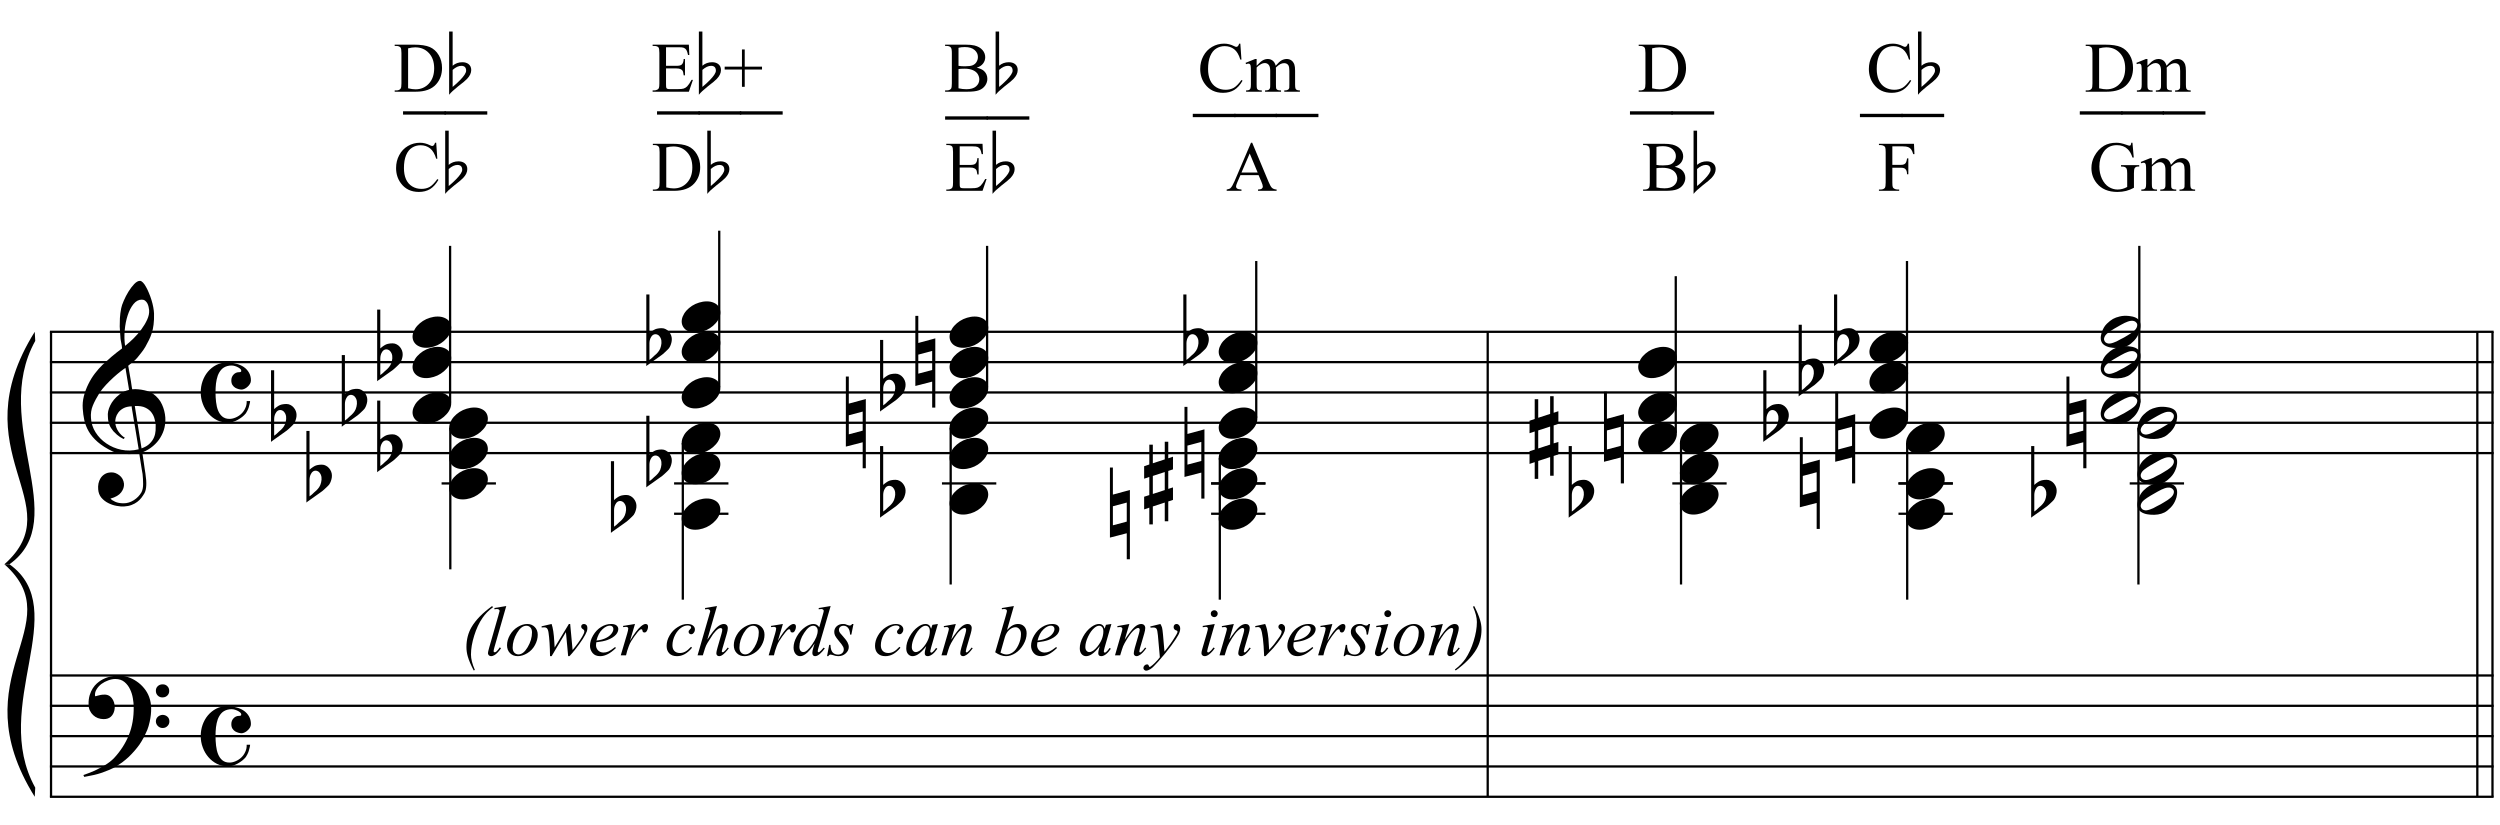 <?xml version="1.0" encoding="UTF-8"?>
<svg xmlns="http://www.w3.org/2000/svg" xmlns:xlink="http://www.w3.org/1999/xlink" width="422.5pt" height="139.5pt" viewBox="0 0 422.5 139.5" version="1.1">
<defs>
<g>
<symbol overflow="visible" id="glyph0-0">
<path style="stroke:none;" d=""/>
</symbol>
<symbol overflow="visible" id="glyph0-1">
<path style="stroke:none;" d="M 9.547 5.172 C 9.172 5.234 8.766 5.27 8.328 5.281 C 7.898 5.301 7.477 5.289 7.062 5.25 C 6.656 5.219 6.273 5.172 5.922 5.109 C 5.578 5.047 5.297 4.961 5.078 4.859 C 4.023 4.348 3.176 3.812 2.531 3.25 C 1.883 2.688 1.379 2.094 1.016 1.469 C 0.66 0.852 0.41 0.223 0.266 -0.422 C 0.129 -1.066 0.039 -1.719 0 -2.375 C -0.051 -3.082 0.008 -3.789 0.188 -4.5 C 0.375 -5.219 0.629 -5.898 0.953 -6.547 C 1.273 -7.203 1.645 -7.801 2.062 -8.344 C 2.477 -8.883 2.898 -9.363 3.328 -9.781 C 3.816 -10.238 4.328 -10.695 4.859 -11.156 C 5.398 -11.613 5.992 -12.082 6.641 -12.562 C 6.629 -12.738 6.613 -12.895 6.594 -13.031 C 6.57 -13.176 6.547 -13.316 6.516 -13.453 C 6.492 -13.598 6.461 -13.758 6.422 -13.938 C 6.391 -14.113 6.367 -14.332 6.359 -14.594 C 6.359 -14.707 6.344 -14.91 6.312 -15.203 C 6.281 -15.492 6.258 -15.848 6.25 -16.266 C 6.25 -16.68 6.258 -17.156 6.281 -17.688 C 6.312 -18.219 6.383 -18.773 6.5 -19.359 C 6.562 -19.691 6.707 -20.117 6.938 -20.641 C 7.164 -21.172 7.43 -21.68 7.734 -22.172 C 8.047 -22.672 8.367 -23.098 8.703 -23.453 C 9.047 -23.805 9.367 -23.984 9.672 -23.984 C 9.828 -23.984 9.992 -23.891 10.172 -23.703 C 10.348 -23.523 10.52 -23.281 10.688 -22.969 C 10.863 -22.664 11.031 -22.316 11.188 -21.922 C 11.352 -21.535 11.5 -21.133 11.625 -20.719 C 11.75 -20.312 11.848 -19.91 11.922 -19.516 C 11.992 -19.117 12.035 -18.77 12.047 -18.469 C 12.066 -17.758 12.039 -17.133 11.969 -16.594 C 11.906 -16.051 11.801 -15.566 11.656 -15.141 C 11.52 -14.711 11.359 -14.316 11.172 -13.953 C 10.992 -13.586 10.801 -13.223 10.594 -12.859 C 10.375 -12.484 10.148 -12.156 9.922 -11.875 C 9.703 -11.594 9.477 -11.312 9.25 -11.031 C 9 -10.727 8.738 -10.477 8.469 -10.281 C 8.207 -10.082 7.945 -9.867 7.688 -9.641 C 7.812 -8.941 7.922 -8.312 8.016 -7.75 C 8.055 -7.5 8.098 -7.258 8.141 -7.031 C 8.18 -6.801 8.211 -6.586 8.234 -6.391 C 8.266 -6.191 8.289 -6.023 8.312 -5.891 C 8.344 -5.766 8.359 -5.688 8.359 -5.656 C 8.691 -5.695 9.031 -5.695 9.375 -5.656 C 9.727 -5.625 10.062 -5.57 10.375 -5.5 C 10.695 -5.438 10.984 -5.348 11.234 -5.234 C 11.492 -5.129 11.695 -5.031 11.844 -4.938 C 12.582 -4.395 13.102 -3.77 13.406 -3.062 C 13.719 -2.363 13.898 -1.645 13.953 -0.906 C 13.992 -0.332 13.945 0.242 13.812 0.828 C 13.676 1.41 13.445 1.961 13.125 2.484 C 12.812 3.016 12.395 3.5 11.875 3.938 C 11.363 4.375 10.758 4.734 10.062 5.016 C 10.145 5.578 10.223 6.098 10.297 6.578 C 10.359 6.992 10.414 7.395 10.469 7.781 C 10.531 8.164 10.57 8.438 10.594 8.594 C 10.719 9.406 10.766 10.07 10.734 10.594 C 10.711 11.125 10.613 11.555 10.438 11.891 C 10.281 12.16 10.102 12.426 9.906 12.688 C 9.707 12.945 9.473 13.176 9.203 13.375 C 8.93 13.582 8.613 13.754 8.25 13.891 C 7.883 14.035 7.473 14.117 7.016 14.141 C 6.66 14.172 6.234 14.141 5.734 14.047 C 5.242 13.961 4.773 13.805 4.328 13.578 C 3.879 13.359 3.488 13.055 3.156 12.672 C 2.832 12.285 2.648 11.812 2.609 11.25 C 2.578 10.926 2.594 10.598 2.656 10.266 C 2.727 9.93 2.848 9.629 3.016 9.359 C 3.191 9.086 3.422 8.863 3.703 8.688 C 3.984 8.508 4.328 8.41 4.734 8.391 C 4.984 8.367 5.234 8.398 5.484 8.484 C 5.734 8.578 5.969 8.707 6.188 8.875 C 6.406 9.039 6.582 9.242 6.719 9.484 C 6.852 9.734 6.938 10.004 6.969 10.297 C 7.008 10.797 6.852 11.281 6.5 11.75 C 6.145 12.227 5.539 12.582 4.688 12.812 C 4.832 13 5.094 13.176 5.469 13.344 C 5.852 13.52 6.332 13.609 6.906 13.609 C 7.508 13.609 8.086 13.43 8.641 13.078 C 9.191 12.723 9.617 12.281 9.922 11.75 C 10.109 11.395 10.203 10.93 10.203 10.359 C 10.203 9.797 10.172 9.227 10.109 8.656 C 10.078 8.551 10.035 8.312 9.984 7.938 C 9.93 7.562 9.867 7.172 9.797 6.766 C 9.734 6.285 9.648 5.754 9.547 5.172 Z M 9.984 -20.812 C 9.453 -20.812 8.984 -20.562 8.578 -20.062 C 8.172 -19.562 7.844 -18.926 7.594 -18.156 C 7.344 -17.395 7.176 -16.555 7.094 -15.641 C 7.008 -14.723 7.031 -13.844 7.156 -13 C 7.602 -13.344 8.07 -13.754 8.562 -14.234 C 9.062 -14.723 9.508 -15.238 9.906 -15.781 C 10.312 -16.332 10.641 -16.883 10.891 -17.438 C 11.148 -18 11.258 -18.535 11.219 -19.047 C 11.195 -19.211 11.164 -19.395 11.125 -19.594 C 11.082 -19.801 11.016 -19.992 10.922 -20.172 C 10.828 -20.348 10.703 -20.5 10.547 -20.625 C 10.398 -20.75 10.211 -20.812 9.984 -20.812 Z M 9.938 4.328 C 10.531 4.117 10.988 3.848 11.312 3.516 C 11.645 3.191 11.891 2.836 12.047 2.453 C 12.203 2.078 12.289 1.695 12.312 1.312 C 12.332 0.926 12.336 0.582 12.328 0.281 C 12.297 0.039 12.234 -0.258 12.141 -0.625 C 12.055 -1 11.891 -1.359 11.641 -1.703 C 11.398 -2.047 11.051 -2.328 10.594 -2.547 C 10.145 -2.773 9.547 -2.867 8.797 -2.828 Z M 8.266 -2.781 C 7.703 -2.758 7.238 -2.648 6.875 -2.453 C 6.508 -2.254 6.223 -2.016 6.016 -1.734 C 5.805 -1.453 5.66 -1.156 5.578 -0.844 C 5.504 -0.531 5.477 -0.25 5.5 0 C 5.508 0.25 5.562 0.5 5.656 0.75 C 5.75 1.008 5.875 1.254 6.031 1.484 C 6.188 1.711 6.359 1.914 6.547 2.094 C 6.734 2.281 6.922 2.422 7.109 2.516 C 7.086 2.547 7.066 2.57 7.047 2.594 C 7.023 2.613 7 2.641 6.969 2.672 C 6.938 2.691 6.914 2.719 6.906 2.75 C 6.477 2.539 6.102 2.297 5.781 2.016 C 5.469 1.734 5.266 1.535 5.172 1.422 C 5.016 1.211 4.879 1.023 4.766 0.859 C 4.66 0.691 4.57 0.516 4.5 0.328 C 4.438 0.148 4.379 -0.047 4.328 -0.266 C 4.285 -0.484 4.258 -0.742 4.25 -1.047 C 4.219 -1.328 4.234 -1.629 4.297 -1.953 C 4.367 -2.273 4.484 -2.598 4.641 -2.922 C 4.797 -3.254 5 -3.57 5.25 -3.875 C 5.508 -4.188 5.812 -4.477 6.156 -4.75 C 6.332 -4.895 6.488 -5.004 6.625 -5.078 C 6.77 -5.16 6.906 -5.234 7.031 -5.297 C 7.156 -5.359 7.281 -5.406 7.406 -5.438 C 7.539 -5.477 7.68 -5.52 7.828 -5.562 L 7.219 -9.266 C 7.051 -9.172 6.781 -8.977 6.406 -8.688 C 6.039 -8.406 5.641 -8.066 5.203 -7.672 C 4.766 -7.273 4.332 -6.848 3.906 -6.391 C 3.477 -5.93 3.125 -5.488 2.844 -5.062 C 2.352 -4.281 1.973 -3.562 1.703 -2.906 C 1.43 -2.25 1.328 -1.539 1.391 -0.781 C 1.441 0.082 1.703 0.883 2.172 1.625 C 2.648 2.375 3.258 3 4 3.5 C 4.738 4.008 5.578 4.363 6.516 4.562 C 7.461 4.758 8.441 4.734 9.453 4.484 C 9.234 3.129 9.035 1.922 8.859 0.859 C 8.773 0.41 8.695 -0.031 8.625 -0.469 C 8.562 -0.906 8.5 -1.297 8.438 -1.641 C 8.375 -1.984 8.328 -2.258 8.297 -2.469 C 8.273 -2.676 8.266 -2.781 8.266 -2.781 Z M 8.266 -2.781 "/>
</symbol>
<symbol overflow="visible" id="glyph0-2">
<path style="stroke:none;" d="M 10.297 5.375 C 10.172 5.602 10.051 5.812 9.938 6 C 9.82 6.195 9.703 6.383 9.578 6.562 C 9.453 6.738 9.32 6.91 9.188 7.078 C 9.051 7.254 8.895 7.441 8.719 7.641 C 8.539 7.848 8.367 8.035 8.203 8.203 C 8.047 8.367 7.891 8.523 7.734 8.672 C 7.578 8.816 7.41 8.961 7.234 9.109 C 7.055 9.254 6.859 9.41 6.641 9.578 C 6.367 9.773 6.113 9.945 5.875 10.094 C 5.633 10.25 5.395 10.391 5.156 10.516 C 4.914 10.641 4.664 10.754 4.406 10.859 C 4.145 10.961 3.859 11.07 3.547 11.188 C 3.234 11.312 2.891 11.426 2.516 11.531 C 2.141 11.633 1.781 11.719 1.438 11.781 C 1.039 11.863 0.645 11.941 0.25 12.016 L 0.109 11.703 C 0.742 11.484 1.383 11.234 2.031 10.953 C 2.562 10.703 3.125 10.398 3.719 10.047 C 4.312 9.703 4.828 9.305 5.266 8.859 C 6.367 7.68 7.207 6.383 7.781 4.969 C 8.363 3.551 8.641 1.941 8.609 0.141 C 8.609 -0.266 8.562 -0.734 8.469 -1.266 C 8.383 -1.805 8.227 -2.312 8 -2.781 C 7.781 -3.258 7.469 -3.672 7.062 -4.016 C 6.656 -4.359 6.133 -4.531 5.5 -4.531 C 5.125 -4.531 4.727 -4.453 4.312 -4.297 C 3.895 -4.148 3.516 -3.953 3.172 -3.703 C 2.836 -3.453 2.562 -3.148 2.344 -2.797 C 2.125 -2.453 2.035 -2.082 2.078 -1.688 C 2.086 -1.625 2.129 -1.602 2.203 -1.625 C 2.273 -1.645 2.383 -1.676 2.531 -1.719 C 2.676 -1.758 2.852 -1.801 3.062 -1.844 C 3.27 -1.883 3.52 -1.898 3.812 -1.891 C 4.113 -1.867 4.375 -1.773 4.594 -1.609 C 4.812 -1.441 4.988 -1.227 5.125 -0.969 C 5.258 -0.707 5.348 -0.422 5.391 -0.109 C 5.43 0.191 5.414 0.488 5.344 0.781 C 5.238 1.227 5.039 1.582 4.75 1.844 C 4.457 2.113 4.051 2.25 3.531 2.25 C 3.195 2.25 2.875 2.191 2.562 2.078 C 2.258 1.961 1.992 1.797 1.766 1.578 C 1.535 1.367 1.348 1.109 1.203 0.797 C 1.055 0.492 0.984 0.145 0.984 -0.25 C 0.973 -0.832 1.035 -1.348 1.172 -1.797 C 1.316 -2.254 1.492 -2.645 1.703 -2.969 C 1.922 -3.301 2.148 -3.57 2.391 -3.781 C 2.629 -3.988 2.848 -4.156 3.047 -4.281 C 3.555 -4.594 4.07 -4.805 4.594 -4.922 C 5.113 -5.047 5.602 -5.113 6.062 -5.125 C 6.582 -5.125 7.102 -5.035 7.625 -4.859 C 8.156 -4.691 8.648 -4.445 9.109 -4.125 C 9.578 -3.812 9.992 -3.43 10.359 -2.984 C 10.734 -2.535 11.02 -2.039 11.219 -1.5 C 11.445 -0.883 11.562 -0.234 11.562 0.453 C 11.57 1.148 11.488 1.898 11.312 2.703 C 11.258 2.973 11.195 3.219 11.125 3.438 C 11.062 3.656 10.988 3.867 10.906 4.078 C 10.82 4.285 10.727 4.488 10.625 4.688 C 10.52 4.895 10.41 5.125 10.297 5.375 Z M 12.359 -2.516 C 12.348 -2.836 12.453 -3.102 12.672 -3.312 C 12.891 -3.52 13.156 -3.625 13.469 -3.625 C 13.781 -3.645 14.047 -3.551 14.266 -3.344 C 14.492 -3.133 14.609 -2.875 14.609 -2.562 C 14.629 -2.25 14.531 -1.977 14.312 -1.75 C 14.094 -1.531 13.828 -1.422 13.516 -1.422 C 13.191 -1.398 12.914 -1.5 12.688 -1.719 C 12.469 -1.938 12.359 -2.203 12.359 -2.516 Z M 12.359 2.641 C 12.359 2.328 12.469 2.066 12.688 1.859 C 12.906 1.66 13.172 1.551 13.484 1.531 C 13.797 1.531 14.066 1.629 14.297 1.828 C 14.523 2.023 14.641 2.285 14.641 2.609 C 14.648 2.922 14.547 3.188 14.328 3.406 C 14.109 3.633 13.844 3.75 13.531 3.75 C 13.219 3.758 12.945 3.656 12.719 3.438 C 12.488 3.219 12.367 2.953 12.359 2.641 Z M 12.359 2.641 "/>
</symbol>
<symbol overflow="visible" id="glyph0-3">
<path style="stroke:none;" d="M 4.516 -5.062 C 5.055 -5.062 5.57 -4.992 6.062 -4.859 C 6.562 -4.734 6.992 -4.547 7.359 -4.297 C 7.723 -4.047 8.016 -3.727 8.234 -3.344 C 8.453 -2.957 8.562 -2.52 8.562 -2.031 C 8.562 -1.82 8.504 -1.625 8.391 -1.438 C 8.285 -1.258 8.148 -1.098 7.984 -0.953 C 7.828 -0.805 7.656 -0.691 7.469 -0.609 C 7.289 -0.523 7.129 -0.484 6.984 -0.484 C 6.848 -0.484 6.68 -0.508 6.484 -0.562 C 6.285 -0.613 6.094 -0.691 5.906 -0.797 C 5.727 -0.91 5.57 -1.066 5.438 -1.266 C 5.312 -1.461 5.25 -1.719 5.25 -2.031 C 5.25 -2.426 5.375 -2.754 5.625 -3.016 C 5.875 -3.285 6.18 -3.422 6.547 -3.422 C 6.785 -3.422 6.91 -3.477 6.922 -3.594 C 6.941 -3.707 6.91 -3.816 6.828 -3.922 C 6.598 -4.148 6.285 -4.328 5.891 -4.453 C 5.504 -4.586 5.055 -4.586 4.547 -4.453 C 4.141 -4.336 3.805 -4.133 3.547 -3.844 C 3.297 -3.562 3.098 -3.223 2.953 -2.828 C 2.816 -2.43 2.719 -1.988 2.656 -1.5 C 2.602 -1.02 2.578 -0.523 2.578 -0.016 C 2.578 0.535 2.609 1.082 2.672 1.625 C 2.734 2.164 2.848 2.645 3.016 3.062 C 3.191 3.488 3.43 3.828 3.734 4.078 C 4.047 4.336 4.445 4.469 4.938 4.469 C 5.281 4.469 5.629 4.391 5.984 4.234 C 6.336 4.086 6.656 3.879 6.938 3.609 C 7.219 3.348 7.441 3.031 7.609 2.656 C 7.785 2.289 7.863 1.891 7.844 1.453 L 8.422 1.453 C 8.422 1.586 8.395 1.75 8.344 1.938 C 8.301 2.133 8.25 2.332 8.188 2.531 C 8.125 2.727 8.047 2.914 7.953 3.094 C 7.867 3.27 7.785 3.414 7.703 3.531 C 7.523 3.75 7.316 3.953 7.078 4.141 C 6.836 4.328 6.582 4.492 6.312 4.641 C 6.051 4.785 5.781 4.898 5.5 4.984 C 5.219 5.066 4.957 5.109 4.719 5.109 C 4.031 5.109 3.398 4.969 2.828 4.688 C 2.266 4.406 1.781 4.023 1.375 3.547 C 0.969 3.078 0.648 2.531 0.422 1.906 C 0.191 1.289 0.078 0.648 0.078 -0.016 C 0.078 -0.672 0.18 -1.301 0.391 -1.906 C 0.609 -2.52 0.91 -3.055 1.297 -3.516 C 1.691 -3.984 2.16 -4.359 2.703 -4.641 C 3.254 -4.922 3.859 -5.062 4.516 -5.062 Z M 4.516 -5.062 "/>
</symbol>
<symbol overflow="visible" id="glyph0-4">
<path style="stroke:none;" d="M 0.156 0.016 C 0.301 -0.348 0.508 -0.688 0.781 -1 C 1.062 -1.312 1.383 -1.586 1.75 -1.828 C 2.125 -2.066 2.523 -2.25 2.953 -2.375 C 3.379 -2.508 3.812 -2.578 4.25 -2.578 C 4.688 -2.578 5.066 -2.504 5.391 -2.359 C 5.723 -2.223 5.984 -2.035 6.172 -1.797 C 6.359 -1.555 6.473 -1.273 6.516 -0.953 C 6.566 -0.629 6.523 -0.285 6.391 0.078 C 6.254 0.453 6.039 0.797 5.75 1.109 C 5.469 1.43 5.141 1.711 4.766 1.953 C 4.398 2.191 4.004 2.375 3.578 2.5 C 3.148 2.633 2.723 2.703 2.297 2.703 C 1.859 2.703 1.477 2.629 1.156 2.484 C 0.832 2.348 0.57 2.156 0.375 1.906 C 0.176 1.656 0.055 1.367 0.016 1.047 C -0.023 0.734 0.02 0.391 0.156 0.016 Z M 0.156 0.016 "/>
</symbol>
<symbol overflow="visible" id="glyph0-5">
<path style="stroke:none;" d="M 0.531 -7.25 L 0.531 -2.312 C 0.719 -2.488 0.895 -2.629 1.062 -2.734 C 1.227 -2.848 1.383 -2.938 1.531 -3 C 1.688 -3.062 1.848 -3.102 2.016 -3.125 C 2.191 -3.156 2.391 -3.172 2.609 -3.172 C 2.867 -3.172 3.098 -3.113 3.297 -3 C 3.504 -2.895 3.68 -2.754 3.828 -2.578 C 3.984 -2.398 4.102 -2.203 4.188 -1.984 C 4.27 -1.766 4.312 -1.555 4.312 -1.359 C 4.32 -1.141 4.297 -0.922 4.234 -0.703 C 4.18 -0.492 4.113 -0.301 4.031 -0.125 C 3.938 0.102 3.785 0.305 3.578 0.484 C 3.379 0.672 3.195 0.844 3.031 1 C 2.977 1.062 2.863 1.16 2.688 1.297 C 2.508 1.43 2.305 1.578 2.078 1.734 C 1.859 1.898 1.625 2.066 1.375 2.234 C 1.125 2.41 0.895 2.57 0.688 2.719 C 0.488 2.863 0.32 2.984 0.188 3.078 C 0.062 3.18 0 3.234 0 3.234 L 0 -8.875 L 0.531 -8.875 Z M 2.188 -1.859 C 2.125 -1.941 2.035 -2.008 1.922 -2.062 C 1.805 -2.125 1.676 -2.156 1.531 -2.156 C 1.395 -2.156 1.258 -2.113 1.125 -2.031 C 0.988 -1.945 0.867 -1.801 0.766 -1.594 C 0.617 -1.332 0.539 -1.008 0.531 -0.625 C 0.531 -0.238 0.531 0.113 0.531 0.438 L 0.531 2.188 C 0.531 2.188 0.57 2.156 0.656 2.094 C 0.738 2.039 0.836 1.961 0.953 1.859 C 1.066 1.754 1.188 1.641 1.312 1.516 C 1.445 1.391 1.57 1.281 1.688 1.188 C 1.875 1.008 2.035 0.816 2.172 0.609 C 2.305 0.41 2.41 0.156 2.484 -0.156 C 2.566 -0.477 2.586 -0.785 2.547 -1.078 C 2.504 -1.379 2.383 -1.641 2.188 -1.859 Z M 2.188 -1.859 "/>
</symbol>
<symbol overflow="visible" id="glyph0-6">
<path style="stroke:none;" d="M 0.484 -1.266 L 0.484 1.953 L 2.828 1.328 L 2.828 -1.891 Z M 3.359 -4.016 L 3.359 7.688 L 2.828 7.688 L 2.828 3.297 L -0.016 4.031 L -0.016 -7.812 L 0.484 -7.812 L 0.484 -3.234 Z M 3.359 -4.016 "/>
</symbol>
<symbol overflow="visible" id="glyph0-7">
<path style="stroke:none;" d="M 1.469 -1.266 L 1.469 1.781 L 3.484 1.125 L 3.484 -1.922 Z M 0.875 -3.203 L 0.875 -6.547 L 1.469 -6.547 L 1.469 -3.406 L 3.484 -4.062 L 3.484 -7.047 L 4.078 -7.047 L 4.078 -4.25 L 4.875 -4.516 L 4.875 -2.375 L 4.078 -2.109 L 4.078 0.922 L 4.875 0.672 L 4.875 2.781 L 4.078 3.047 L 4.078 6.391 L 3.484 6.391 L 3.484 3.234 L 1.469 3.891 L 1.469 6.922 L 0.875 6.922 L 0.875 4.094 L 0 4.391 L 0 2.25 L 0.875 1.969 L 0.875 -1.094 L 0 -0.797 L 0 -2.906 Z M 0.875 -3.203 "/>
</symbol>
<symbol overflow="visible" id="glyph0-8">
<path style="stroke:none;" d="M 6.562 -1.828 C 6.645 -1.672 6.695 -1.5 6.719 -1.312 C 6.738 -1.133 6.738 -0.953 6.719 -0.766 C 6.695 -0.578 6.664 -0.398 6.625 -0.234 C 6.582 -0.078 6.539 0.047 6.5 0.141 C 6.312 0.66 6.023 1.117 5.641 1.516 C 5.254 1.91 4.906 2.188 4.594 2.344 C 3.926 2.676 3.125 2.801 2.188 2.719 C 2.051 2.707 1.891 2.688 1.703 2.656 C 1.523 2.633 1.344 2.586 1.156 2.516 C 0.969 2.453 0.789 2.363 0.625 2.25 C 0.457 2.145 0.32 2.008 0.219 1.844 C 0.113 1.664 0.051 1.484 0.031 1.297 C 0.008 1.117 0.008 0.941 0.031 0.766 C 0.051 0.598 0.082 0.441 0.125 0.297 C 0.164 0.148 0.207 0.023 0.25 -0.078 C 0.438 -0.598 0.707 -1.031 1.062 -1.375 C 1.414 -1.719 1.754 -1.984 2.078 -2.172 C 2.391 -2.348 2.773 -2.488 3.234 -2.594 C 3.691 -2.707 4.207 -2.734 4.781 -2.672 C 4.883 -2.648 5.02 -2.629 5.188 -2.609 C 5.352 -2.586 5.52 -2.547 5.688 -2.484 C 5.852 -2.43 6.016 -2.352 6.172 -2.25 C 6.336 -2.145 6.469 -2.004 6.562 -1.828 Z M 6.094 -1.469 C 5.977 -1.633 5.844 -1.742 5.688 -1.797 C 5.531 -1.859 5.359 -1.879 5.172 -1.859 C 4.992 -1.848 4.805 -1.805 4.609 -1.734 C 4.422 -1.672 4.242 -1.598 4.078 -1.516 C 3.848 -1.41 3.641 -1.301 3.453 -1.188 C 3.266 -1.082 3.07 -0.973 2.875 -0.859 C 2.477 -0.641 2.07 -0.395 1.656 -0.125 C 1.508 -0.031 1.359 0.078 1.203 0.203 C 1.047 0.328 0.91 0.461 0.797 0.609 C 0.691 0.766 0.617 0.926 0.578 1.094 C 0.547 1.27 0.578 1.438 0.672 1.594 C 0.766 1.758 0.895 1.867 1.062 1.922 C 1.227 1.984 1.398 2.004 1.578 1.984 C 1.766 1.961 1.953 1.914 2.141 1.844 C 2.336 1.781 2.52 1.707 2.688 1.625 C 2.914 1.508 3.129 1.395 3.328 1.281 C 3.523 1.176 3.727 1.07 3.938 0.969 C 4.145 0.852 4.336 0.738 4.516 0.625 C 4.703 0.52 4.906 0.395 5.125 0.25 C 5.258 0.156 5.406 0.047 5.562 -0.078 C 5.719 -0.203 5.848 -0.336 5.953 -0.484 C 6.066 -0.641 6.141 -0.801 6.172 -0.969 C 6.211 -1.145 6.188 -1.312 6.094 -1.469 Z M 6.094 -1.469 "/>
</symbol>
<symbol overflow="visible" id="glyph1-0">
<path style="stroke:none;" d="M 1.938 0 L 1.938 -8.75 L 8.938 -8.75 L 8.938 0 Z M 2.156 -0.219 L 8.719 -0.219 L 8.719 -8.531 L 2.156 -8.531 Z M 2.156 -0.219 "/>
</symbol>
<symbol overflow="visible" id="glyph1-1">
<path style="stroke:none;" d="M 7.125 3.016 L -0.109 3.016 L -0.109 2.453 L 7.125 2.453 Z M 7.125 3.016 "/>
</symbol>
<symbol overflow="visible" id="glyph2-0">
<path style="stroke:none;" d="M 1.672 0 L 1.672 -7.5 L 7.672 -7.5 L 7.672 0 Z M 1.859 -0.188 L 7.484 -0.188 L 7.484 -7.312 L 1.859 -7.312 Z M 1.859 -0.188 "/>
</symbol>
<symbol overflow="visible" id="glyph2-1">
<path style="stroke:none;" d="M 2.25 2.469 L 2.062 2.562 C 1.594 1.676 1.258 0.895 1.062 0.219 C 0.906 -0.312 0.828 -0.848 0.828 -1.391 C 0.828 -2.648 1.113 -3.773 1.688 -4.766 C 2.406 -5.984 3.566 -7.172 5.172 -8.328 L 5.312 -8.125 C 4.582 -7.594 3.992 -6.992 3.547 -6.328 C 2.973 -5.504 2.504 -4.504 2.141 -3.328 C 1.773 -2.16 1.594 -1.094 1.594 -0.125 C 1.594 0.602 1.812 1.469 2.25 2.469 Z M 2.25 2.469 "/>
</symbol>
<symbol overflow="visible" id="glyph2-2">
<path style="stroke:none;" d="M 3.562 -8.328 L 1.562 -1.359 C 1.469 -1.016 1.422 -0.801 1.422 -0.719 C 1.422 -0.664 1.438 -0.617 1.469 -0.578 C 1.508 -0.535 1.555 -0.516 1.609 -0.516 C 1.68 -0.516 1.766 -0.547 1.859 -0.609 C 2.055 -0.773 2.266 -1.023 2.484 -1.359 L 2.672 -1.172 C 2.297 -0.648 1.953 -0.285 1.641 -0.078 C 1.41 0.066 1.191 0.141 0.984 0.141 C 0.836 0.141 0.711 0.086 0.609 -0.016 C 0.516 -0.117 0.469 -0.234 0.469 -0.359 C 0.469 -0.504 0.531 -0.797 0.656 -1.234 L 2.234 -6.734 C 2.367 -7.18 2.438 -7.438 2.438 -7.5 C 2.438 -7.594 2.395 -7.672 2.312 -7.734 C 2.238 -7.797 2.125 -7.828 1.969 -7.828 C 1.883 -7.828 1.75 -7.812 1.562 -7.781 L 1.562 -8 Z M 3.562 -8.328 "/>
</symbol>
<symbol overflow="visible" id="glyph2-3">
<path style="stroke:none;" d="M 5.547 -3.469 C 5.547 -2.883 5.391 -2.305 5.078 -1.734 C 4.773 -1.16 4.344 -0.703 3.781 -0.359 C 3.227 -0.023 2.691 0.141 2.172 0.141 C 1.629 0.141 1.191 -0.031 0.859 -0.375 C 0.523 -0.719 0.359 -1.16 0.359 -1.703 C 0.359 -2.273 0.52 -2.848 0.844 -3.422 C 1.176 -4.004 1.617 -4.461 2.172 -4.797 C 2.723 -5.129 3.258 -5.297 3.781 -5.297 C 4.289 -5.297 4.711 -5.125 5.047 -4.781 C 5.379 -4.445 5.547 -4.008 5.547 -3.469 Z M 4.578 -3.875 C 4.578 -4.238 4.488 -4.516 4.312 -4.703 C 4.133 -4.898 3.906 -5 3.625 -5 C 3.051 -5 2.52 -4.586 2.031 -3.766 C 1.551 -2.941 1.312 -2.125 1.312 -1.312 C 1.312 -0.938 1.406 -0.648 1.594 -0.453 C 1.781 -0.254 2.016 -0.156 2.297 -0.156 C 2.848 -0.156 3.363 -0.562 3.844 -1.375 C 4.332 -2.195 4.578 -3.031 4.578 -3.875 Z M 4.578 -3.875 "/>
</symbol>
<symbol overflow="visible" id="glyph2-4">
<path style="stroke:none;" d="M 5.031 -5.297 L 5.438 -0.906 C 6.113 -1.707 6.656 -2.457 7.062 -3.156 C 7.301 -3.562 7.422 -3.859 7.422 -4.047 C 7.422 -4.129 7.398 -4.203 7.359 -4.266 C 7.348 -4.305 7.285 -4.359 7.172 -4.422 C 7.066 -4.492 6.992 -4.566 6.953 -4.641 C 6.91 -4.711 6.891 -4.789 6.891 -4.875 C 6.891 -4.988 6.93 -5.086 7.016 -5.172 C 7.109 -5.254 7.223 -5.297 7.359 -5.297 C 7.523 -5.297 7.66 -5.238 7.766 -5.125 C 7.879 -5.008 7.938 -4.848 7.938 -4.641 C 7.938 -4.441 7.91 -4.254 7.859 -4.078 C 7.734 -3.742 7.504 -3.312 7.172 -2.781 C 6.754 -2.145 6.328 -1.551 5.891 -1 C 5.453 -0.457 5.125 -0.078 4.906 0.141 L 4.688 0.141 L 4.312 -3.922 L 1.891 0.141 L 1.625 0.141 C 1.602 -1.523 1.52 -2.844 1.375 -3.812 C 1.32 -4.207 1.223 -4.469 1.078 -4.594 C 0.984 -4.688 0.836 -4.734 0.641 -4.734 C 0.523 -4.734 0.379 -4.723 0.203 -4.703 L 0.203 -4.906 L 1.891 -5.297 C 2.117 -4.648 2.27 -3.648 2.344 -2.297 C 2.363 -1.785 2.383 -1.461 2.406 -1.328 L 4.812 -5.297 Z M 5.031 -5.297 "/>
</symbol>
<symbol overflow="visible" id="glyph2-5">
<path style="stroke:none;" d="M 1.438 -2.203 C 1.406 -2.016 1.391 -1.852 1.391 -1.719 C 1.391 -1.375 1.508 -1.078 1.75 -0.828 C 2 -0.586 2.301 -0.469 2.656 -0.469 C 2.938 -0.469 3.207 -0.523 3.469 -0.641 C 3.727 -0.754 4.113 -1.008 4.625 -1.406 L 4.75 -1.234 C 3.82 -0.316 2.938 0.141 2.094 0.141 C 1.531 0.141 1.102 -0.035 0.812 -0.391 C 0.52 -0.754 0.375 -1.156 0.375 -1.594 C 0.375 -2.176 0.551 -2.77 0.906 -3.375 C 1.27 -3.988 1.723 -4.461 2.266 -4.797 C 2.805 -5.129 3.363 -5.297 3.938 -5.297 C 4.352 -5.297 4.66 -5.211 4.859 -5.047 C 5.055 -4.879 5.156 -4.68 5.156 -4.453 C 5.156 -4.129 5.031 -3.816 4.781 -3.516 C 4.438 -3.129 3.938 -2.816 3.281 -2.578 C 2.844 -2.422 2.227 -2.297 1.438 -2.203 Z M 1.469 -2.5 C 2.051 -2.562 2.523 -2.676 2.891 -2.844 C 3.367 -3.051 3.727 -3.305 3.969 -3.609 C 4.207 -3.91 4.328 -4.191 4.328 -4.453 C 4.328 -4.617 4.273 -4.754 4.172 -4.859 C 4.066 -4.961 3.922 -5.016 3.734 -5.016 C 3.328 -5.016 2.898 -4.801 2.453 -4.375 C 2.004 -3.945 1.676 -3.32 1.469 -2.5 Z M 1.469 -2.5 "/>
</symbol>
<symbol overflow="visible" id="glyph2-6">
<path style="stroke:none;" d="M 0.625 -4.969 L 2.656 -5.297 L 1.812 -2.453 C 2.488 -3.617 3.109 -4.438 3.672 -4.906 C 3.984 -5.164 4.238 -5.297 4.438 -5.297 C 4.57 -5.297 4.676 -5.258 4.75 -5.188 C 4.82 -5.113 4.859 -5.004 4.859 -4.859 C 4.859 -4.598 4.789 -4.352 4.656 -4.125 C 4.562 -3.945 4.426 -3.859 4.25 -3.859 C 4.164 -3.859 4.086 -3.883 4.016 -3.938 C 3.953 -4 3.914 -4.094 3.906 -4.219 C 3.895 -4.289 3.875 -4.336 3.844 -4.359 C 3.812 -4.391 3.773 -4.406 3.734 -4.406 C 3.672 -4.406 3.609 -4.391 3.547 -4.359 C 3.453 -4.305 3.301 -4.156 3.094 -3.906 C 2.77 -3.52 2.414 -3.023 2.031 -2.422 C 1.863 -2.16 1.723 -1.867 1.609 -1.547 C 1.441 -1.098 1.348 -0.828 1.328 -0.734 L 1.141 0 L 0.25 0 L 1.328 -3.641 C 1.453 -4.055 1.516 -4.359 1.516 -4.547 C 1.516 -4.609 1.488 -4.664 1.438 -4.719 C 1.352 -4.781 1.25 -4.812 1.125 -4.812 C 1.039 -4.812 0.891 -4.797 0.672 -4.766 Z M 0.625 -4.969 "/>
</symbol>
<symbol overflow="visible" id="glyph2-7">
<path style="stroke:none;" d=""/>
</symbol>
<symbol overflow="visible" id="glyph2-8">
<path style="stroke:none;" d="M 4.625 -1.281 C 4.219 -0.789 3.805 -0.43 3.391 -0.203 C 2.984 0.023 2.547 0.141 2.078 0.141 C 1.523 0.141 1.094 -0.016 0.781 -0.328 C 0.477 -0.641 0.328 -1.062 0.328 -1.594 C 0.328 -2.188 0.492 -2.77 0.828 -3.344 C 1.16 -3.926 1.609 -4.395 2.172 -4.75 C 2.734 -5.113 3.285 -5.297 3.828 -5.297 C 4.254 -5.297 4.57 -5.207 4.781 -5.031 C 5 -4.852 5.109 -4.641 5.109 -4.391 C 5.109 -4.141 5.031 -3.93 4.875 -3.766 C 4.77 -3.629 4.633 -3.562 4.469 -3.562 C 4.352 -3.562 4.254 -3.598 4.172 -3.672 C 4.086 -3.754 4.047 -3.852 4.047 -3.969 C 4.047 -4.039 4.062 -4.109 4.094 -4.172 C 4.125 -4.234 4.188 -4.305 4.281 -4.391 C 4.375 -4.484 4.426 -4.551 4.438 -4.594 C 4.457 -4.633 4.469 -4.676 4.469 -4.719 C 4.469 -4.801 4.43 -4.867 4.359 -4.922 C 4.242 -5.004 4.086 -5.047 3.891 -5.047 C 3.504 -5.047 3.125 -4.91 2.75 -4.641 C 2.375 -4.367 2.051 -3.984 1.781 -3.484 C 1.469 -2.879 1.312 -2.281 1.312 -1.688 C 1.312 -1.281 1.422 -0.961 1.641 -0.734 C 1.867 -0.504 2.18 -0.391 2.578 -0.391 C 2.867 -0.391 3.16 -0.461 3.453 -0.609 C 3.754 -0.766 4.086 -1.039 4.453 -1.438 Z M 4.625 -1.281 "/>
</symbol>
<symbol overflow="visible" id="glyph2-9">
<path style="stroke:none;" d="M 3.516 -8.328 L 1.875 -2.641 C 2.582 -3.711 3.133 -4.422 3.531 -4.766 C 3.938 -5.117 4.32 -5.297 4.688 -5.297 C 4.875 -5.297 5.031 -5.234 5.156 -5.109 C 5.281 -4.984 5.344 -4.812 5.344 -4.594 C 5.344 -4.332 5.285 -4.02 5.172 -3.656 L 4.453 -1.203 C 4.367 -0.898 4.328 -0.734 4.328 -0.703 C 4.328 -0.648 4.344 -0.602 4.375 -0.562 C 4.406 -0.531 4.441 -0.516 4.484 -0.516 C 4.535 -0.516 4.598 -0.539 4.672 -0.594 C 4.891 -0.77 5.109 -1.008 5.328 -1.312 L 5.516 -1.203 C 5.379 -0.992 5.191 -0.766 4.953 -0.516 C 4.711 -0.266 4.508 -0.094 4.344 0 C 4.176 0.094 4.023 0.141 3.891 0.141 C 3.742 0.141 3.625 0.094 3.531 0 C 3.445 -0.094 3.406 -0.211 3.406 -0.359 C 3.406 -0.523 3.473 -0.844 3.609 -1.312 L 4.281 -3.656 C 4.363 -3.945 4.406 -4.176 4.406 -4.344 C 4.406 -4.426 4.379 -4.488 4.328 -4.531 C 4.285 -4.582 4.223 -4.609 4.141 -4.609 C 4.023 -4.609 3.895 -4.566 3.75 -4.484 C 3.488 -4.316 3.188 -4.008 2.844 -3.562 C 2.75 -3.438 2.438 -2.945 1.906 -2.094 C 1.738 -1.82 1.602 -1.523 1.5 -1.203 L 1.125 0 L 0.234 0 L 2.172 -6.703 L 2.375 -7.438 C 2.375 -7.531 2.332 -7.613 2.25 -7.688 C 2.164 -7.77 2.062 -7.812 1.938 -7.812 C 1.863 -7.812 1.758 -7.801 1.625 -7.781 L 1.5 -7.766 L 1.5 -8 Z M 3.516 -8.328 "/>
</symbol>
<symbol overflow="visible" id="glyph2-10">
<path style="stroke:none;" d="M 6.5 -8.328 L 4.484 -1.422 C 4.367 -1.047 4.312 -0.801 4.312 -0.688 C 4.312 -0.645 4.328 -0.602 4.359 -0.562 C 4.391 -0.531 4.426 -0.516 4.469 -0.516 C 4.52 -0.516 4.578 -0.539 4.641 -0.594 C 4.773 -0.688 5 -0.922 5.312 -1.297 L 5.516 -1.172 C 5.234 -0.785 4.945 -0.469 4.656 -0.219 C 4.375 0.02 4.109 0.141 3.859 0.141 C 3.723 0.141 3.613 0.094 3.531 0 C 3.445 -0.094 3.406 -0.227 3.406 -0.406 C 3.406 -0.625 3.461 -0.922 3.578 -1.297 L 3.797 -2.016 C 3.234 -1.141 2.719 -0.535 2.25 -0.203 C 1.938 0.023 1.633 0.141 1.344 0.141 C 1.039 0.141 0.781 0.008 0.562 -0.25 C 0.344 -0.52 0.234 -0.879 0.234 -1.328 C 0.234 -1.91 0.414 -2.531 0.781 -3.188 C 1.156 -3.852 1.645 -4.395 2.25 -4.812 C 2.738 -5.133 3.18 -5.297 3.578 -5.297 C 3.785 -5.297 3.969 -5.254 4.125 -5.172 C 4.281 -5.086 4.43 -4.945 4.578 -4.75 L 5.156 -6.781 C 5.195 -6.926 5.227 -7.039 5.25 -7.125 C 5.301 -7.281 5.328 -7.41 5.328 -7.516 C 5.328 -7.598 5.297 -7.664 5.234 -7.719 C 5.148 -7.789 5.047 -7.828 4.922 -7.828 C 4.828 -7.828 4.68 -7.812 4.484 -7.781 L 4.484 -8 Z M 4.312 -4.172 C 4.312 -4.422 4.238 -4.617 4.094 -4.766 C 3.957 -4.922 3.773 -5 3.547 -5 C 3.055 -5 2.547 -4.594 2.016 -3.781 C 1.484 -2.969 1.219 -2.191 1.219 -1.453 C 1.219 -1.16 1.281 -0.938 1.406 -0.781 C 1.531 -0.625 1.688 -0.547 1.875 -0.547 C 2.281 -0.547 2.785 -0.984 3.391 -1.859 C 4.004 -2.742 4.312 -3.516 4.312 -4.172 Z M 4.312 -4.172 "/>
</symbol>
<symbol overflow="visible" id="glyph2-11">
<path style="stroke:none;" d="M 4.359 -5.297 L 4 -3.5 L 3.781 -3.5 C 3.758 -4.031 3.645 -4.41 3.438 -4.641 C 3.238 -4.879 2.988 -5 2.688 -5 C 2.445 -5 2.254 -4.93 2.109 -4.797 C 1.973 -4.672 1.906 -4.516 1.906 -4.328 C 1.906 -4.191 1.93 -4.066 1.984 -3.953 C 2.035 -3.836 2.16 -3.676 2.359 -3.469 C 2.867 -2.906 3.195 -2.484 3.344 -2.203 C 3.488 -1.922 3.562 -1.656 3.562 -1.406 C 3.562 -1 3.391 -0.641 3.047 -0.328 C 2.711 -0.016 2.289 0.141 1.781 0.141 C 1.5 0.141 1.172 0.07 0.797 -0.062 C 0.672 -0.102 0.57 -0.125 0.5 -0.125 C 0.32 -0.125 0.191 -0.035 0.109 0.141 L -0.109 0.141 L 0.25 -1.766 L 0.469 -1.766 C 0.488 -1.172 0.609 -0.75 0.828 -0.5 C 1.055 -0.25 1.363 -0.125 1.75 -0.125 C 2.039 -0.125 2.273 -0.207 2.453 -0.375 C 2.629 -0.539 2.719 -0.742 2.719 -0.984 C 2.719 -1.141 2.688 -1.285 2.625 -1.422 C 2.508 -1.66 2.273 -1.984 1.922 -2.391 C 1.578 -2.805 1.352 -3.117 1.25 -3.328 C 1.156 -3.535 1.109 -3.742 1.109 -3.953 C 1.109 -4.328 1.242 -4.645 1.516 -4.906 C 1.797 -5.164 2.148 -5.297 2.578 -5.297 C 2.703 -5.297 2.816 -5.289 2.922 -5.281 C 2.973 -5.258 3.098 -5.211 3.297 -5.141 C 3.504 -5.066 3.641 -5.031 3.703 -5.031 C 3.879 -5.031 4.02 -5.117 4.125 -5.297 Z M 4.359 -5.297 "/>
</symbol>
<symbol overflow="visible" id="glyph2-12">
<path style="stroke:none;" d="M 5.625 -5.297 L 4.484 -1.328 L 4.359 -0.797 C 4.348 -0.742 4.344 -0.703 4.344 -0.672 C 4.344 -0.609 4.363 -0.551 4.406 -0.5 C 4.438 -0.469 4.473 -0.453 4.516 -0.453 C 4.566 -0.453 4.633 -0.484 4.719 -0.547 C 4.875 -0.66 5.078 -0.895 5.328 -1.25 L 5.531 -1.109 C 5.258 -0.703 4.977 -0.391 4.688 -0.172 C 4.406 0.035 4.145 0.141 3.906 0.141 C 3.738 0.141 3.613 0.098 3.531 0.016 C 3.445 -0.066 3.406 -0.191 3.406 -0.359 C 3.406 -0.547 3.445 -0.797 3.531 -1.109 L 3.656 -1.547 C 3.145 -0.879 2.672 -0.41 2.234 -0.141 C 1.93 0.047 1.629 0.141 1.328 0.141 C 1.047 0.141 0.801 0.023 0.594 -0.203 C 0.383 -0.441 0.281 -0.77 0.281 -1.188 C 0.281 -1.812 0.469 -2.469 0.844 -3.156 C 1.219 -3.844 1.691 -4.395 2.266 -4.812 C 2.711 -5.133 3.133 -5.297 3.531 -5.297 C 3.77 -5.297 3.969 -5.234 4.125 -5.109 C 4.281 -4.984 4.398 -4.781 4.484 -4.5 L 4.703 -5.156 Z M 3.547 -5 C 3.297 -5 3.031 -4.879 2.75 -4.641 C 2.352 -4.316 2 -3.828 1.688 -3.172 C 1.375 -2.516 1.219 -1.926 1.219 -1.406 C 1.219 -1.133 1.285 -0.922 1.422 -0.766 C 1.555 -0.617 1.707 -0.547 1.875 -0.547 C 2.301 -0.547 2.766 -0.859 3.266 -1.484 C 3.93 -2.316 4.266 -3.176 4.266 -4.062 C 4.266 -4.383 4.195 -4.617 4.062 -4.766 C 3.938 -4.922 3.766 -5 3.547 -5 Z M 3.547 -5 "/>
</symbol>
<symbol overflow="visible" id="glyph2-13">
<path style="stroke:none;" d="M 2.656 -5.297 L 1.875 -2.641 C 2.602 -3.723 3.16 -4.438 3.547 -4.781 C 3.93 -5.125 4.305 -5.297 4.672 -5.297 C 4.867 -5.297 5.031 -5.234 5.156 -5.109 C 5.281 -4.984 5.344 -4.816 5.344 -4.609 C 5.344 -4.367 5.285 -4.055 5.172 -3.672 L 4.453 -1.203 C 4.379 -0.922 4.344 -0.75 4.344 -0.688 C 4.344 -0.625 4.359 -0.57 4.391 -0.531 C 4.422 -0.5 4.453 -0.484 4.484 -0.484 C 4.523 -0.484 4.582 -0.508 4.656 -0.562 C 4.863 -0.727 5.086 -0.977 5.328 -1.312 L 5.516 -1.203 C 5.148 -0.68 4.805 -0.312 4.484 -0.094 C 4.254 0.062 4.051 0.141 3.875 0.141 C 3.727 0.141 3.613 0.094 3.531 0 C 3.445 -0.082 3.406 -0.195 3.406 -0.344 C 3.406 -0.531 3.469 -0.852 3.594 -1.312 L 4.281 -3.672 C 4.363 -3.961 4.406 -4.191 4.406 -4.359 C 4.406 -4.43 4.379 -4.492 4.328 -4.547 C 4.273 -4.598 4.211 -4.625 4.141 -4.625 C 4.035 -4.625 3.906 -4.578 3.75 -4.484 C 3.457 -4.305 3.156 -4.016 2.844 -3.609 C 2.531 -3.203 2.203 -2.688 1.859 -2.062 C 1.672 -1.727 1.52 -1.363 1.406 -0.969 L 1.109 0 L 0.234 0 L 1.297 -3.672 C 1.422 -4.109 1.484 -4.375 1.484 -4.469 C 1.484 -4.551 1.445 -4.625 1.375 -4.688 C 1.312 -4.75 1.227 -4.781 1.125 -4.781 C 1.082 -4.781 1 -4.773 0.875 -4.766 L 0.656 -4.734 L 0.625 -4.938 Z M 2.656 -5.297 "/>
</symbol>
<symbol overflow="visible" id="glyph2-14">
<path style="stroke:none;" d="M 3.469 -8.328 L 2.312 -4.281 C 2.688 -4.676 3.008 -4.941 3.281 -5.078 C 3.562 -5.223 3.859 -5.297 4.172 -5.297 C 4.598 -5.297 4.945 -5.156 5.219 -4.875 C 5.488 -4.594 5.625 -4.207 5.625 -3.719 C 5.625 -3.082 5.441 -2.453 5.078 -1.828 C 4.723 -1.211 4.273 -0.727 3.734 -0.375 C 3.191 -0.031 2.66 0.141 2.141 0.141 C 1.547 0.141 0.938 -0.078 0.312 -0.516 L 2.094 -6.656 C 2.227 -7.125 2.297 -7.398 2.297 -7.484 C 2.297 -7.586 2.266 -7.664 2.203 -7.719 C 2.117 -7.789 1.988 -7.828 1.812 -7.828 C 1.727 -7.828 1.602 -7.812 1.438 -7.781 L 1.438 -8 Z M 1.203 -0.453 C 1.586 -0.242 1.93 -0.141 2.234 -0.141 C 2.578 -0.141 2.93 -0.266 3.297 -0.516 C 3.66 -0.766 3.977 -1.188 4.25 -1.781 C 4.531 -2.383 4.672 -2.988 4.672 -3.594 C 4.672 -3.957 4.578 -4.238 4.391 -4.438 C 4.211 -4.645 4.004 -4.75 3.766 -4.75 C 3.398 -4.75 3.047 -4.602 2.703 -4.312 C 2.359 -4.02 2.109 -3.613 1.953 -3.094 Z M 1.203 -0.453 "/>
</symbol>
<symbol overflow="visible" id="glyph2-15">
<path style="stroke:none;" d="M 1.906 -5.297 C 2.039 -5.078 2.133 -4.867 2.188 -4.672 C 2.238 -4.473 2.289 -4.082 2.344 -3.5 L 2.594 -0.625 C 2.832 -0.906 3.172 -1.348 3.609 -1.953 C 3.828 -2.254 4.094 -2.66 4.406 -3.172 C 4.602 -3.484 4.723 -3.703 4.766 -3.828 C 4.785 -3.891 4.797 -3.953 4.797 -4.016 C 4.797 -4.055 4.781 -4.094 4.75 -4.125 C 4.727 -4.156 4.66 -4.188 4.547 -4.219 C 4.43 -4.258 4.332 -4.328 4.25 -4.422 C 4.176 -4.523 4.141 -4.641 4.141 -4.766 C 4.141 -4.93 4.188 -5.062 4.281 -5.156 C 4.375 -5.25 4.492 -5.297 4.641 -5.297 C 4.805 -5.297 4.945 -5.223 5.062 -5.078 C 5.188 -4.941 5.25 -4.75 5.25 -4.5 C 5.25 -4.188 5.145 -3.832 4.938 -3.438 C 4.727 -3.039 4.32 -2.43 3.719 -1.609 C 3.113 -0.797 2.383 0.094 1.531 1.062 C 0.945 1.727 0.508 2.148 0.219 2.328 C -0.062 2.504 -0.305 2.594 -0.516 2.594 C -0.629 2.594 -0.734 2.547 -0.828 2.453 C -0.922 2.359 -0.969 2.254 -0.969 2.141 C -0.969 1.984 -0.906 1.844 -0.781 1.719 C -0.656 1.594 -0.516 1.531 -0.359 1.531 C -0.285 1.531 -0.223 1.547 -0.172 1.578 C -0.141 1.598 -0.102 1.656 -0.062 1.75 C -0.031 1.844 0 1.906 0.031 1.938 C 0.051 1.957 0.078 1.969 0.109 1.969 C 0.129 1.969 0.172 1.945 0.234 1.906 C 0.441 1.77 0.691 1.555 0.984 1.266 C 1.359 0.891 1.633 0.578 1.812 0.328 L 1.484 -3.375 C 1.43 -3.988 1.348 -4.363 1.234 -4.5 C 1.129 -4.633 0.945 -4.703 0.688 -4.703 C 0.602 -4.703 0.457 -4.691 0.25 -4.672 L 0.188 -4.875 Z M 1.906 -5.297 "/>
</symbol>
<symbol overflow="visible" id="glyph2-16">
<path style="stroke:none;" d="M 2.688 -7.625 C 2.852 -7.625 2.988 -7.566 3.094 -7.453 C 3.207 -7.348 3.266 -7.211 3.266 -7.047 C 3.266 -6.879 3.207 -6.738 3.094 -6.625 C 2.977 -6.508 2.844 -6.453 2.688 -6.453 C 2.52 -6.453 2.379 -6.508 2.266 -6.625 C 2.148 -6.738 2.094 -6.879 2.094 -7.047 C 2.094 -7.211 2.148 -7.348 2.266 -7.453 C 2.379 -7.566 2.52 -7.625 2.688 -7.625 Z M 2.766 -5.297 L 1.594 -1.203 C 1.52 -0.922 1.484 -0.754 1.484 -0.703 C 1.484 -0.641 1.5 -0.586 1.531 -0.547 C 1.57 -0.504 1.617 -0.484 1.672 -0.484 C 1.734 -0.484 1.801 -0.516 1.875 -0.578 C 2.102 -0.754 2.332 -1.004 2.562 -1.328 L 2.766 -1.203 C 2.492 -0.797 2.18 -0.453 1.828 -0.172 C 1.555 0.035 1.301 0.141 1.062 0.141 C 0.906 0.141 0.773 0.094 0.672 0 C 0.566 -0.094 0.516 -0.211 0.516 -0.359 C 0.516 -0.504 0.562 -0.742 0.656 -1.078 L 1.422 -3.703 C 1.547 -4.141 1.609 -4.41 1.609 -4.516 C 1.609 -4.598 1.578 -4.664 1.516 -4.719 C 1.461 -4.781 1.379 -4.812 1.266 -4.812 C 1.18 -4.812 1.004 -4.789 0.734 -4.75 L 0.734 -4.969 Z M 2.766 -5.297 "/>
</symbol>
<symbol overflow="visible" id="glyph2-17">
<path style="stroke:none;" d="M 0.266 -4.938 L 1.953 -5.297 C 2.078 -5.016 2.176 -4.723 2.25 -4.422 C 2.352 -3.973 2.438 -3.445 2.5 -2.844 C 2.531 -2.539 2.57 -1.898 2.625 -0.922 C 3.113 -1.453 3.406 -1.785 3.5 -1.922 C 4.02 -2.617 4.316 -3.023 4.391 -3.141 C 4.523 -3.348 4.617 -3.531 4.672 -3.688 C 4.711 -3.812 4.734 -3.926 4.734 -4.031 C 4.734 -4.125 4.641 -4.238 4.453 -4.375 C 4.273 -4.508 4.188 -4.66 4.188 -4.828 C 4.188 -4.953 4.234 -5.062 4.328 -5.156 C 4.43 -5.25 4.551 -5.297 4.688 -5.297 C 4.852 -5.297 5 -5.227 5.125 -5.094 C 5.25 -4.969 5.312 -4.801 5.312 -4.594 C 5.312 -4.395 5.281 -4.207 5.219 -4.031 C 5.113 -3.727 4.922 -3.363 4.641 -2.938 C 4.367 -2.508 3.926 -1.938 3.312 -1.219 C 3.227 -1.125 2.789 -0.672 2 0.141 L 1.781 0.141 C 1.688 -2.328 1.492 -3.867 1.203 -4.484 C 1.109 -4.68 0.945 -4.781 0.719 -4.781 C 0.613 -4.781 0.473 -4.766 0.297 -4.734 Z M 0.266 -4.938 "/>
</symbol>
<symbol overflow="visible" id="glyph2-18">
<path style="stroke:none;" d="M 1.75 -8.219 L 1.953 -8.328 C 2.41 -7.453 2.738 -6.672 2.938 -5.984 C 3.102 -5.453 3.188 -4.922 3.188 -4.391 C 3.188 -3.117 2.895 -1.988 2.312 -1 C 1.594 0.219 0.43 1.406 -1.172 2.562 L -1.312 2.391 C -0.582 1.848 0.008 1.25 0.469 0.594 C 1.031 -0.238 1.492 -1.238 1.859 -2.406 C 2.223 -3.582 2.406 -4.656 2.406 -5.625 C 2.406 -6.352 2.188 -7.219 1.75 -8.219 Z M 1.75 -8.219 "/>
</symbol>
<symbol overflow="visible" id="glyph3-0">
<path style="stroke:none;" d="M 1.672 0 L 1.672 -7.5 L 7.672 -7.5 L 7.672 0 Z M 1.859 -0.188 L 7.484 -0.188 L 7.484 -7.312 L 1.859 -7.312 Z M 1.859 -0.188 "/>
</symbol>
<symbol overflow="visible" id="glyph3-1">
<path style="stroke:none;" d="M 0.203 0 L 0.203 -0.219 L 0.5 -0.219 C 0.844 -0.219 1.082 -0.328 1.219 -0.547 C 1.301 -0.672 1.344 -0.957 1.344 -1.406 L 1.344 -6.547 C 1.344 -7.035 1.289 -7.344 1.188 -7.469 C 1.031 -7.645 0.801 -7.734 0.5 -7.734 L 0.203 -7.734 L 0.203 -7.953 L 3.438 -7.953 C 4.625 -7.953 5.523 -7.816 6.141 -7.547 C 6.766 -7.273 7.266 -6.82 7.641 -6.188 C 8.016 -5.562 8.203 -4.836 8.203 -4.016 C 8.203 -2.91 7.867 -1.988 7.203 -1.25 C 6.453 -0.414 5.301 0 3.75 0 Z M 2.469 -0.578 C 2.969 -0.461 3.383 -0.406 3.719 -0.406 C 4.625 -0.406 5.375 -0.723 5.969 -1.359 C 6.57 -2.004 6.875 -2.867 6.875 -3.953 C 6.875 -5.055 6.57 -5.922 5.969 -6.547 C 5.375 -7.18 4.609 -7.5 3.672 -7.5 C 3.316 -7.5 2.914 -7.441 2.469 -7.328 Z M 2.469 -0.578 "/>
</symbol>
<symbol overflow="visible" id="glyph3-2">
<path style="stroke:none;" d=""/>
</symbol>
<symbol overflow="visible" id="glyph3-3">
<path style="stroke:none;" d="M 2.516 -7.516 L 2.516 -4.375 L 4.25 -4.375 C 4.707 -4.375 5.008 -4.441 5.156 -4.578 C 5.363 -4.754 5.477 -5.07 5.5 -5.531 L 5.719 -5.531 L 5.719 -2.766 L 5.5 -2.766 C 5.445 -3.148 5.395 -3.395 5.344 -3.5 C 5.27 -3.633 5.148 -3.738 4.984 -3.812 C 4.828 -3.895 4.582 -3.938 4.25 -3.938 L 2.516 -3.938 L 2.516 -1.328 C 2.516 -0.973 2.531 -0.754 2.562 -0.672 C 2.594 -0.598 2.645 -0.539 2.719 -0.5 C 2.801 -0.457 2.953 -0.438 3.172 -0.438 L 4.516 -0.438 C 4.961 -0.438 5.285 -0.469 5.484 -0.531 C 5.691 -0.594 5.891 -0.711 6.078 -0.891 C 6.316 -1.141 6.566 -1.508 6.828 -2 L 7.062 -2 L 6.375 0 L 0.25 0 L 0.25 -0.219 L 0.531 -0.219 C 0.719 -0.219 0.895 -0.266 1.062 -0.359 C 1.188 -0.422 1.27 -0.516 1.312 -0.641 C 1.363 -0.766 1.391 -1.02 1.391 -1.406 L 1.391 -6.562 C 1.391 -7.062 1.336 -7.375 1.234 -7.5 C 1.086 -7.656 0.852 -7.734 0.531 -7.734 L 0.25 -7.734 L 0.25 -7.953 L 6.375 -7.953 L 6.453 -6.203 L 6.234 -6.203 C 6.148 -6.617 6.055 -6.906 5.953 -7.062 C 5.859 -7.219 5.711 -7.336 5.516 -7.422 C 5.359 -7.484 5.082 -7.516 4.688 -7.516 Z M 2.516 -7.516 "/>
</symbol>
<symbol overflow="visible" id="glyph3-4">
<path style="stroke:none;" d="M 3.141 -0.828 L 3.141 -3.75 L 0.219 -3.75 L 0.219 -4.234 L 3.141 -4.234 L 3.141 -7.141 L 3.609 -7.141 L 3.609 -4.234 L 6.531 -4.234 L 6.531 -3.75 L 3.609 -3.75 L 3.609 -0.828 Z M 3.141 -0.828 "/>
</symbol>
<symbol overflow="visible" id="glyph3-5">
<path style="stroke:none;" d="M 5.547 -4.062 C 6.098 -3.938 6.508 -3.75 6.781 -3.5 C 7.156 -3.133 7.344 -2.691 7.344 -2.172 C 7.344 -1.773 7.219 -1.395 6.969 -1.031 C 6.719 -0.676 6.375 -0.414 5.938 -0.25 C 5.508 -0.082 4.848 0 3.953 0 L 0.203 0 L 0.203 -0.219 L 0.5 -0.219 C 0.832 -0.219 1.07 -0.32 1.219 -0.531 C 1.301 -0.664 1.344 -0.957 1.344 -1.406 L 1.344 -6.547 C 1.344 -7.035 1.285 -7.344 1.172 -7.469 C 1.023 -7.645 0.801 -7.734 0.5 -7.734 L 0.203 -7.734 L 0.203 -7.953 L 3.641 -7.953 C 4.273 -7.953 4.785 -7.906 5.172 -7.812 C 5.754 -7.664 6.203 -7.41 6.516 -7.047 C 6.828 -6.691 6.984 -6.285 6.984 -5.828 C 6.984 -5.43 6.859 -5.07 6.609 -4.75 C 6.367 -4.438 6.016 -4.207 5.547 -4.062 Z M 2.469 -4.375 C 2.613 -4.344 2.781 -4.32 2.969 -4.312 C 3.156 -4.301 3.359 -4.297 3.578 -4.297 C 4.148 -4.297 4.578 -4.352 4.859 -4.469 C 5.148 -4.594 5.367 -4.781 5.516 -5.031 C 5.672 -5.289 5.75 -5.57 5.75 -5.875 C 5.75 -6.332 5.562 -6.723 5.188 -7.047 C 4.812 -7.379 4.258 -7.547 3.531 -7.547 C 3.133 -7.547 2.781 -7.504 2.469 -7.422 Z M 2.469 -0.578 C 2.926 -0.473 3.375 -0.422 3.812 -0.422 C 4.52 -0.422 5.055 -0.578 5.422 -0.891 C 5.797 -1.211 5.984 -1.609 5.984 -2.078 C 5.984 -2.379 5.898 -2.672 5.734 -2.953 C 5.566 -3.242 5.289 -3.473 4.906 -3.641 C 4.531 -3.805 4.066 -3.891 3.516 -3.891 C 3.266 -3.891 3.051 -3.883 2.875 -3.875 C 2.707 -3.863 2.57 -3.848 2.469 -3.828 Z M 2.469 -0.578 "/>
</symbol>
<symbol overflow="visible" id="glyph3-6">
<path style="stroke:none;" d="M 7.219 -8.125 L 7.406 -5.422 L 7.219 -5.422 C 6.977 -6.234 6.633 -6.816 6.188 -7.172 C 5.738 -7.523 5.203 -7.703 4.578 -7.703 C 4.047 -7.703 3.566 -7.566 3.141 -7.297 C 2.711 -7.035 2.375 -6.609 2.125 -6.016 C 1.883 -5.43 1.766 -4.707 1.766 -3.844 C 1.766 -3.125 1.879 -2.5 2.109 -1.969 C 2.348 -1.438 2.695 -1.031 3.156 -0.75 C 3.613 -0.469 4.141 -0.328 4.734 -0.328 C 5.254 -0.328 5.711 -0.438 6.109 -0.656 C 6.504 -0.883 6.938 -1.328 7.406 -1.984 L 7.594 -1.859 C 7.188 -1.148 6.719 -0.629 6.188 -0.297 C 5.656 0.023 5.023 0.188 4.297 0.188 C 2.984 0.188 1.969 -0.301 1.25 -1.281 C 0.707 -2.008 0.438 -2.863 0.438 -3.844 C 0.438 -4.645 0.613 -5.375 0.969 -6.031 C 1.32 -6.695 1.812 -7.211 2.438 -7.578 C 3.062 -7.941 3.742 -8.125 4.484 -8.125 C 5.055 -8.125 5.617 -7.984 6.172 -7.703 C 6.336 -7.617 6.457 -7.578 6.531 -7.578 C 6.633 -7.578 6.723 -7.613 6.797 -7.688 C 6.898 -7.789 6.973 -7.938 7.016 -8.125 Z M 7.219 -8.125 "/>
</symbol>
<symbol overflow="visible" id="glyph3-7">
<path style="stroke:none;" d="M 1.969 -4.391 C 2.363 -4.773 2.594 -5 2.656 -5.062 C 2.832 -5.207 3.02 -5.32 3.219 -5.406 C 3.426 -5.488 3.629 -5.531 3.828 -5.531 C 4.172 -5.531 4.461 -5.43 4.703 -5.234 C 4.941 -5.035 5.102 -4.754 5.188 -4.391 C 5.594 -4.859 5.93 -5.164 6.203 -5.312 C 6.484 -5.457 6.77 -5.531 7.062 -5.531 C 7.344 -5.531 7.594 -5.457 7.812 -5.312 C 8.039 -5.164 8.219 -4.926 8.344 -4.594 C 8.426 -4.363 8.469 -4.004 8.469 -3.516 L 8.469 -1.219 C 8.469 -0.875 8.492 -0.641 8.547 -0.516 C 8.586 -0.43 8.66 -0.359 8.766 -0.297 C 8.867 -0.242 9.039 -0.219 9.281 -0.219 L 9.281 0 L 6.641 0 L 6.641 -0.219 L 6.75 -0.219 C 6.977 -0.219 7.156 -0.258 7.281 -0.344 C 7.375 -0.406 7.441 -0.504 7.484 -0.641 C 7.492 -0.711 7.5 -0.906 7.5 -1.219 L 7.5 -3.516 C 7.5 -3.953 7.445 -4.266 7.344 -4.453 C 7.188 -4.703 6.941 -4.828 6.609 -4.828 C 6.398 -4.828 6.191 -4.773 5.984 -4.672 C 5.773 -4.566 5.523 -4.375 5.234 -4.094 L 5.219 -4.031 L 5.234 -3.781 L 5.234 -1.219 C 5.234 -0.844 5.25 -0.609 5.281 -0.516 C 5.32 -0.43 5.398 -0.359 5.516 -0.297 C 5.629 -0.242 5.82 -0.219 6.094 -0.219 L 6.094 0 L 3.391 0 L 3.391 -0.219 C 3.68 -0.219 3.883 -0.25 4 -0.312 C 4.113 -0.383 4.191 -0.492 4.234 -0.641 C 4.254 -0.703 4.266 -0.895 4.266 -1.219 L 4.266 -3.516 C 4.266 -3.953 4.195 -4.27 4.062 -4.469 C 3.895 -4.719 3.656 -4.844 3.344 -4.844 C 3.133 -4.844 2.926 -4.785 2.719 -4.672 C 2.395 -4.492 2.145 -4.301 1.969 -4.094 L 1.969 -1.219 C 1.969 -0.863 1.988 -0.633 2.031 -0.531 C 2.082 -0.426 2.156 -0.348 2.25 -0.297 C 2.352 -0.242 2.551 -0.219 2.844 -0.219 L 2.844 0 L 0.188 0 L 0.188 -0.219 C 0.438 -0.219 0.609 -0.242 0.703 -0.297 C 0.797 -0.348 0.867 -0.43 0.922 -0.547 C 0.973 -0.66 1 -0.883 1 -1.219 L 1 -3.266 C 1 -3.859 0.984 -4.238 0.953 -4.406 C 0.922 -4.531 0.875 -4.617 0.812 -4.672 C 0.758 -4.723 0.68 -4.75 0.578 -4.75 C 0.473 -4.75 0.344 -4.719 0.188 -4.656 L 0.094 -4.875 L 1.719 -5.531 L 1.969 -5.531 Z M 1.969 -4.391 "/>
</symbol>
<symbol overflow="visible" id="glyph3-8">
<path style="stroke:none;" d="M 5.484 -2.656 L 2.422 -2.656 L 1.875 -1.406 C 1.738 -1.094 1.672 -0.863 1.672 -0.719 C 1.672 -0.594 1.727 -0.484 1.844 -0.391 C 1.957 -0.305 2.207 -0.25 2.594 -0.219 L 2.594 0 L 0.094 0 L 0.094 -0.219 C 0.426 -0.281 0.641 -0.359 0.734 -0.453 C 0.93 -0.641 1.156 -1.02 1.406 -1.594 L 4.203 -8.125 L 4.406 -8.125 L 7.172 -1.516 C 7.391 -0.984 7.586 -0.641 7.766 -0.484 C 7.953 -0.328 8.207 -0.238 8.531 -0.219 L 8.531 0 L 5.391 0 L 5.391 -0.219 C 5.711 -0.227 5.926 -0.281 6.031 -0.375 C 6.145 -0.469 6.203 -0.578 6.203 -0.703 C 6.203 -0.879 6.125 -1.148 5.969 -1.516 Z M 5.328 -3.094 L 3.984 -6.312 L 2.594 -3.094 Z M 5.328 -3.094 "/>
</symbol>
<symbol overflow="visible" id="glyph3-9">
<path style="stroke:none;" d="M 2.453 -7.516 L 2.453 -4.391 L 3.906 -4.391 C 4.238 -4.391 4.477 -4.461 4.625 -4.609 C 4.781 -4.754 4.883 -5.047 4.938 -5.484 L 5.156 -5.484 L 5.156 -2.797 L 4.938 -2.797 C 4.938 -3.098 4.895 -3.32 4.812 -3.469 C 4.738 -3.613 4.633 -3.723 4.5 -3.797 C 4.363 -3.867 4.164 -3.906 3.906 -3.906 L 2.453 -3.906 L 2.453 -1.406 C 2.453 -1 2.477 -0.734 2.531 -0.609 C 2.57 -0.516 2.656 -0.43 2.781 -0.359 C 2.945 -0.266 3.125 -0.219 3.312 -0.219 L 3.609 -0.219 L 3.609 0 L 0.188 0 L 0.188 -0.219 L 0.469 -0.219 C 0.801 -0.219 1.039 -0.312 1.188 -0.5 C 1.281 -0.625 1.328 -0.926 1.328 -1.406 L 1.328 -6.547 C 1.328 -6.941 1.301 -7.207 1.25 -7.344 C 1.219 -7.438 1.141 -7.52 1.016 -7.594 C 0.848 -7.688 0.664 -7.734 0.469 -7.734 L 0.188 -7.734 L 0.188 -7.953 L 6.109 -7.953 L 6.188 -6.203 L 5.984 -6.203 C 5.879 -6.566 5.758 -6.836 5.625 -7.016 C 5.488 -7.191 5.32 -7.316 5.125 -7.391 C 4.926 -7.473 4.617 -7.516 4.203 -7.516 Z M 2.453 -7.516 "/>
</symbol>
<symbol overflow="visible" id="glyph3-10">
<path style="stroke:none;" d="M 7.359 -8.125 L 7.578 -5.625 L 7.359 -5.625 C 7.16 -6.25 6.895 -6.719 6.562 -7.031 C 6.094 -7.488 5.484 -7.719 4.734 -7.719 C 3.723 -7.719 2.957 -7.316 2.438 -6.516 C 1.988 -5.836 1.766 -5.035 1.766 -4.109 C 1.766 -3.348 1.91 -2.656 2.203 -2.031 C 2.504 -1.406 2.891 -0.945 3.359 -0.656 C 3.836 -0.363 4.328 -0.219 4.828 -0.219 C 5.117 -0.219 5.398 -0.254 5.672 -0.328 C 5.941 -0.398 6.207 -0.508 6.469 -0.656 L 6.469 -2.953 C 6.469 -3.348 6.438 -3.609 6.375 -3.734 C 6.312 -3.859 6.219 -3.953 6.094 -4.016 C 5.969 -4.078 5.742 -4.109 5.422 -4.109 L 5.422 -4.344 L 8.5 -4.344 L 8.5 -4.109 L 8.344 -4.109 C 8.039 -4.109 7.832 -4.008 7.719 -3.812 C 7.645 -3.664 7.609 -3.379 7.609 -2.953 L 7.609 -0.516 C 7.16 -0.273 6.719 -0.098 6.281 0.016 C 5.844 0.129 5.352 0.188 4.812 0.188 C 3.281 0.188 2.113 -0.305 1.312 -1.297 C 0.719 -2.035 0.422 -2.883 0.422 -3.844 C 0.422 -4.551 0.586 -5.223 0.922 -5.859 C 1.328 -6.617 1.875 -7.207 2.562 -7.625 C 3.145 -7.957 3.832 -8.125 4.625 -8.125 C 4.914 -8.125 5.176 -8.098 5.406 -8.047 C 5.645 -8.004 5.984 -7.906 6.422 -7.75 C 6.641 -7.664 6.785 -7.625 6.859 -7.625 C 6.93 -7.625 6.992 -7.656 7.047 -7.719 C 7.098 -7.789 7.133 -7.926 7.156 -8.125 Z M 7.359 -8.125 "/>
</symbol>
<symbol overflow="visible" id="glyph4-0">
<path style="stroke:none;" d=""/>
</symbol>
<symbol overflow="visible" id="glyph4-1">
<path style="stroke:none;" d="M 4.469 -3.672 C 4.469 -3.16 4.234 -2.66 3.766 -2.172 C 3.547 -1.93 3.035 -1.504 2.234 -0.891 C 1.535 -0.336 1.035 0.129 0.734 0.516 L 0.734 -10.172 L 1.328 -10.172 L 1.328 -4.391 C 1.785 -4.785 2.332 -4.984 2.969 -4.984 C 3.395 -4.984 3.742 -4.879 4.016 -4.672 C 4.316 -4.43 4.469 -4.098 4.469 -3.672 Z M 3.609 -3.547 C 3.609 -4.098 3.336 -4.375 2.797 -4.375 C 2.336 -4.375 1.848 -4.145 1.328 -3.688 L 1.328 -0.812 C 1.773 -1.176 2.195 -1.562 2.594 -1.969 C 3.27 -2.664 3.609 -3.191 3.609 -3.547 Z M 3.609 -3.547 "/>
</symbol>
<symbol overflow="visible" id="glyph5-0">
<path style="stroke:none;" d="M 1.531 0 L 1.531 -6.875 L 7.031 -6.875 L 7.031 0 Z M 1.703 -0.172 L 6.859 -0.172 L 6.859 -6.703 L 1.703 -6.703 Z M 1.703 -0.172 "/>
</symbol>
<symbol overflow="visible" id="glyph5-1">
<path style="stroke:none;" d=""/>
</symbol>
<symbol overflow="visible" id="glyph6-0">
<path style="stroke:none;" d="M 0.422 0 L 0.422 -1.875 L 1.922 -1.875 L 1.922 0 Z M 0.469 -0.047 L 1.875 -0.047 L 1.875 -1.828 L 0.469 -1.828 Z M 0.469 -0.047 "/>
</symbol>
<symbol overflow="visible" id="glyph6-1">
<path style="stroke:none;" d=""/>
</symbol>
<symbol overflow="visible" id="glyph7-0">
<path style="stroke:none;" d="M 1.25 0 L 1.25 -5.625 L 5.75 -5.625 L 5.75 0 Z M 1.391 -0.141 L 5.609 -0.141 L 5.609 -5.484 L 1.391 -5.484 Z M 1.391 -0.141 "/>
</symbol>
<symbol overflow="visible" id="glyph7-1">
<path style="stroke:none;" d=""/>
</symbol>
<symbol overflow="visible" id="glyph8-0">
<path style="stroke:none;" d="M 1.109 0 L 1.109 -5 L 5.109 -5 L 5.109 0 Z M 1.234 -0.125 L 4.984 -0.125 L 4.984 -4.875 L 1.234 -4.875 Z M 1.234 -0.125 "/>
</symbol>
<symbol overflow="visible" id="glyph8-1">
<path style="stroke:none;" d=""/>
</symbol>
</g>
</defs>
<g id="surface1">
<rect x="0" y="0" width="422.5" height="139.5" style="fill:rgb(100%,100%,100%);fill-opacity:1;stroke:none;"/>
<path style="fill:none;stroke-width:0.384;stroke-linecap:butt;stroke-linejoin:miter;stroke:rgb(0%,0%,0%);stroke-opacity:1;stroke-miterlimit:10;" d="M 163.125 430.926 L 163.125 352.344 " transform="matrix(1,0,0,-1,-154.5,487)"/>
<g style="fill:rgb(0%,0%,0%);fill-opacity:1;">
  <use xlink:href="#glyph0-1" x="13.984" y="71.448"/>
</g>
<g style="fill:rgb(0%,0%,0%);fill-opacity:1;">
  <use xlink:href="#glyph0-2" x="13.984" y="119.281"/>
</g>
<g style="fill:rgb(0%,0%,0%);fill-opacity:1;">
  <use xlink:href="#glyph0-3" x="33.844" y="66.323"/>
</g>
<g style="fill:rgb(0%,0%,0%);fill-opacity:1;">
  <use xlink:href="#glyph0-3" x="33.844" y="124.406"/>
</g>
<path style="fill:none;stroke-width:0.384;stroke-linecap:butt;stroke-linejoin:miter;stroke:rgb(0%,0%,0%);stroke-opacity:1;stroke-miterlimit:10;" d="M 405.922 430.926 L 405.922 352.344 " transform="matrix(1,0,0,-1,-154.5,487)"/>
<path style="fill:none;stroke-width:0.384;stroke-linecap:butt;stroke-linejoin:miter;stroke:rgb(0%,0%,0%);stroke-opacity:1;stroke-miterlimit:10;" d="M 575.73 430.926 L 575.73 352.344 " transform="matrix(1,0,0,-1,-154.5,487)"/>
<path style="fill:none;stroke-width:0.384;stroke-linecap:butt;stroke-linejoin:miter;stroke:rgb(0%,0%,0%);stroke-opacity:1;stroke-miterlimit:10;" d="M 573.168 430.926 L 573.168 352.344 " transform="matrix(1,0,0,-1,-154.5,487)"/>
<path style="fill:none;stroke-width:0.384;stroke-linecap:butt;stroke-linejoin:miter;stroke:rgb(0%,0%,0%);stroke-opacity:1;stroke-miterlimit:10;" d="M 162.934 430.926 L 575.922 430.926 " transform="matrix(1,0,0,-1,-154.5,487)"/>
<path style="fill:none;stroke-width:0.384;stroke-linecap:butt;stroke-linejoin:miter;stroke:rgb(0%,0%,0%);stroke-opacity:1;stroke-miterlimit:10;" d="M 162.934 425.801 L 575.922 425.801 " transform="matrix(1,0,0,-1,-154.5,487)"/>
<path style="fill:none;stroke-width:0.384;stroke-linecap:butt;stroke-linejoin:miter;stroke:rgb(0%,0%,0%);stroke-opacity:1;stroke-miterlimit:10;" d="M 162.934 420.676 L 575.922 420.676 " transform="matrix(1,0,0,-1,-154.5,487)"/>
<path style="fill:none;stroke-width:0.384;stroke-linecap:butt;stroke-linejoin:miter;stroke:rgb(0%,0%,0%);stroke-opacity:1;stroke-miterlimit:10;" d="M 162.934 415.551 L 575.922 415.551 " transform="matrix(1,0,0,-1,-154.5,487)"/>
<path style="fill:none;stroke-width:0.384;stroke-linecap:butt;stroke-linejoin:miter;stroke:rgb(0%,0%,0%);stroke-opacity:1;stroke-miterlimit:10;" d="M 162.934 410.426 L 575.922 410.426 " transform="matrix(1,0,0,-1,-154.5,487)"/>
<path style="fill:none;stroke-width:0.384;stroke-linecap:butt;stroke-linejoin:miter;stroke:rgb(0%,0%,0%);stroke-opacity:1;stroke-miterlimit:10;" d="M 162.934 372.844 L 575.922 372.844 " transform="matrix(1,0,0,-1,-154.5,487)"/>
<path style="fill:none;stroke-width:0.384;stroke-linecap:butt;stroke-linejoin:miter;stroke:rgb(0%,0%,0%);stroke-opacity:1;stroke-miterlimit:10;" d="M 162.934 367.719 L 575.922 367.719 " transform="matrix(1,0,0,-1,-154.5,487)"/>
<path style="fill:none;stroke-width:0.384;stroke-linecap:butt;stroke-linejoin:miter;stroke:rgb(0%,0%,0%);stroke-opacity:1;stroke-miterlimit:10;" d="M 162.934 362.594 L 575.922 362.594 " transform="matrix(1,0,0,-1,-154.5,487)"/>
<path style="fill:none;stroke-width:0.384;stroke-linecap:butt;stroke-linejoin:miter;stroke:rgb(0%,0%,0%);stroke-opacity:1;stroke-miterlimit:10;" d="M 162.934 357.469 L 575.922 357.469 " transform="matrix(1,0,0,-1,-154.5,487)"/>
<path style="fill:none;stroke-width:0.384;stroke-linecap:butt;stroke-linejoin:miter;stroke:rgb(0%,0%,0%);stroke-opacity:1;stroke-miterlimit:10;" d="M 162.934 352.344 L 575.922 352.344 " transform="matrix(1,0,0,-1,-154.5,487)"/>
<path style=" stroke:none;fill-rule:nonzero;fill:rgb(0%,0%,0%);fill-opacity:1;" d="M 5.871 56.074 C -6.941 76.574 12.277 85.113 0.746 95.363 L 1.598 95.363 C 12.363 87.676 -1.73 71.449 5.957 57.609 "/>
<path style=" stroke:none;fill-rule:nonzero;fill:rgb(0%,0%,0%);fill-opacity:1;" d="M 5.871 134.656 C -6.941 114.156 12.277 105.613 0.746 95.363 L 1.598 95.363 C 12.363 103.051 -1.73 119.281 5.957 133.117 "/>
<path style="fill:none;stroke-width:0.384;stroke-linecap:butt;stroke-linejoin:miter;stroke:rgb(0%,0%,0%);stroke-opacity:1;stroke-miterlimit:10;" d="M 230.566 418.969 L 230.566 445.449 " transform="matrix(1,0,0,-1,-154.5,487)"/>
<g style="fill:rgb(0%,0%,0%);fill-opacity:1;">
  <use xlink:href="#glyph0-4" x="69.719" y="56.073"/>
</g>
<g style="fill:rgb(0%,0%,0%);fill-opacity:1;">
  <use xlink:href="#glyph0-4" x="69.719" y="61.198"/>
</g>
<g style="fill:rgb(0%,0%,0%);fill-opacity:1;">
  <use xlink:href="#glyph0-4" x="69.719" y="68.885"/>
</g>
<g style="fill:rgb(0%,0%,0%);fill-opacity:1;">
  <use xlink:href="#glyph0-5" x="63.74" y="61.198"/>
</g>
<g style="fill:rgb(0%,0%,0%);fill-opacity:1;">
  <use xlink:href="#glyph0-5" x="57.76" y="68.885"/>
</g>
<path style="fill:none;stroke-width:0.384;stroke-linecap:butt;stroke-linejoin:miter;stroke:rgb(0%,0%,0%);stroke-opacity:1;stroke-miterlimit:10;" d="M 276.051 421.531 L 276.051 448.012 " transform="matrix(1,0,0,-1,-154.5,487)"/>
<g style="fill:rgb(0%,0%,0%);fill-opacity:1;">
  <use xlink:href="#glyph0-4" x="115.203" y="53.51"/>
</g>
<g style="fill:rgb(0%,0%,0%);fill-opacity:1;">
  <use xlink:href="#glyph0-4" x="115.203" y="58.635"/>
</g>
<g style="fill:rgb(0%,0%,0%);fill-opacity:1;">
  <use xlink:href="#glyph0-4" x="115.203" y="66.323"/>
</g>
<g style="fill:rgb(0%,0%,0%);fill-opacity:1;">
  <use xlink:href="#glyph0-5" x="109.224" y="58.635"/>
</g>
<path style="fill:none;stroke-width:0.384;stroke-linecap:butt;stroke-linejoin:miter;stroke:rgb(0%,0%,0%);stroke-opacity:1;stroke-miterlimit:10;" d="M 321.32 421.531 L 321.32 445.449 " transform="matrix(1,0,0,-1,-154.5,487)"/>
<g style="fill:rgb(0%,0%,0%);fill-opacity:1;">
  <use xlink:href="#glyph0-4" x="160.474" y="56.073"/>
</g>
<g style="fill:rgb(0%,0%,0%);fill-opacity:1;">
  <use xlink:href="#glyph0-4" x="160.474" y="61.198"/>
</g>
<g style="fill:rgb(0%,0%,0%);fill-opacity:1;">
  <use xlink:href="#glyph0-4" x="160.474" y="66.323"/>
</g>
<g style="fill:rgb(0%,0%,0%);fill-opacity:1;">
  <use xlink:href="#glyph0-6" x="154.708" y="61.198"/>
</g>
<g style="fill:rgb(0%,0%,0%);fill-opacity:1;">
  <use xlink:href="#glyph0-5" x="148.729" y="66.323"/>
</g>
<path style="fill:none;stroke-width:0.384;stroke-linecap:butt;stroke-linejoin:miter;stroke:rgb(0%,0%,0%);stroke-opacity:1;stroke-miterlimit:10;" d="M 366.805 416.406 L 366.805 442.887 " transform="matrix(1,0,0,-1,-154.5,487)"/>
<g style="fill:rgb(0%,0%,0%);fill-opacity:1;">
  <use xlink:href="#glyph0-4" x="205.958" y="58.635"/>
</g>
<g style="fill:rgb(0%,0%,0%);fill-opacity:1;">
  <use xlink:href="#glyph0-4" x="205.958" y="63.76"/>
</g>
<g style="fill:rgb(0%,0%,0%);fill-opacity:1;">
  <use xlink:href="#glyph0-4" x="205.958" y="71.448"/>
</g>
<g style="fill:rgb(0%,0%,0%);fill-opacity:1;">
  <use xlink:href="#glyph0-5" x="199.979" y="58.635"/>
</g>
<path style="fill:none;stroke-width:0.384;stroke-linecap:butt;stroke-linejoin:miter;stroke:rgb(0%,0%,0%);stroke-opacity:1;stroke-miterlimit:10;" d="M 230.602 414.699 L 230.602 390.781 " transform="matrix(1,0,0,-1,-154.5,487)"/>
<g style="fill:rgb(0%,0%,0%);fill-opacity:1;">
  <use xlink:href="#glyph0-4" x="75.912" y="71.448"/>
</g>
<g style="fill:rgb(0%,0%,0%);fill-opacity:1;">
  <use xlink:href="#glyph0-4" x="75.912" y="76.573"/>
</g>
<path style="fill:none;stroke-width:0.384;stroke-linecap:butt;stroke-linejoin:miter;stroke:rgb(0%,0%,0%);stroke-opacity:1;stroke-miterlimit:10;" d="M 229.129 405.301 L 238.312 405.301 " transform="matrix(1,0,0,-1,-154.5,487)"/>
<g style="fill:rgb(0%,0%,0%);fill-opacity:1;">
  <use xlink:href="#glyph0-4" x="75.912" y="81.698"/>
</g>
<g style="fill:rgb(0%,0%,0%);fill-opacity:1;">
  <use xlink:href="#glyph0-5" x="63.74" y="76.573"/>
</g>
<g style="fill:rgb(0%,0%,0%);fill-opacity:1;">
  <use xlink:href="#glyph0-5" x="51.781" y="81.698"/>
</g>
<g style="fill:rgb(0%,0%,0%);fill-opacity:1;">
  <use xlink:href="#glyph0-5" x="45.802" y="71.448"/>
</g>
<path style="fill:none;stroke-width:0.384;stroke-linecap:butt;stroke-linejoin:miter;stroke:rgb(0%,0%,0%);stroke-opacity:1;stroke-miterlimit:10;" d="M 269.895 412.137 L 269.895 385.656 " transform="matrix(1,0,0,-1,-154.5,487)"/>
<g style="fill:rgb(0%,0%,0%);fill-opacity:1;">
  <use xlink:href="#glyph0-4" x="115.203" y="74.01"/>
</g>
<g style="fill:rgb(0%,0%,0%);fill-opacity:1;">
  <use xlink:href="#glyph0-4" x="115.203" y="79.135"/>
</g>
<path style="fill:none;stroke-width:0.384;stroke-linecap:butt;stroke-linejoin:miter;stroke:rgb(0%,0%,0%);stroke-opacity:1;stroke-miterlimit:10;" d="M 268.422 400.176 L 277.605 400.176 " transform="matrix(1,0,0,-1,-154.5,487)"/>
<path style="fill:none;stroke-width:0.384;stroke-linecap:butt;stroke-linejoin:miter;stroke:rgb(0%,0%,0%);stroke-opacity:1;stroke-miterlimit:10;" d="M 268.422 405.301 L 277.605 405.301 " transform="matrix(1,0,0,-1,-154.5,487)"/>
<g style="fill:rgb(0%,0%,0%);fill-opacity:1;">
  <use xlink:href="#glyph0-4" x="115.203" y="86.823"/>
</g>
<g style="fill:rgb(0%,0%,0%);fill-opacity:1;">
  <use xlink:href="#glyph0-5" x="109.224" y="79.135"/>
</g>
<g style="fill:rgb(0%,0%,0%);fill-opacity:1;">
  <use xlink:href="#glyph0-5" x="103.245" y="86.823"/>
</g>
<path style="fill:none;stroke-width:0.384;stroke-linecap:butt;stroke-linejoin:miter;stroke:rgb(0%,0%,0%);stroke-opacity:1;stroke-miterlimit:10;" d="M 315.164 414.699 L 315.164 388.219 " transform="matrix(1,0,0,-1,-154.5,487)"/>
<g style="fill:rgb(0%,0%,0%);fill-opacity:1;">
  <use xlink:href="#glyph0-4" x="160.474" y="71.448"/>
</g>
<g style="fill:rgb(0%,0%,0%);fill-opacity:1;">
  <use xlink:href="#glyph0-4" x="160.474" y="76.573"/>
</g>
<path style="fill:none;stroke-width:0.384;stroke-linecap:butt;stroke-linejoin:miter;stroke:rgb(0%,0%,0%);stroke-opacity:1;stroke-miterlimit:10;" d="M 313.691 405.301 L 322.875 405.301 " transform="matrix(1,0,0,-1,-154.5,487)"/>
<g style="fill:rgb(0%,0%,0%);fill-opacity:1;">
  <use xlink:href="#glyph0-4" x="160.474" y="84.26"/>
</g>
<g style="fill:rgb(0%,0%,0%);fill-opacity:1;">
  <use xlink:href="#glyph0-5" x="148.729" y="84.26"/>
</g>
<g style="fill:rgb(0%,0%,0%);fill-opacity:1;">
  <use xlink:href="#glyph0-6" x="142.964" y="71.448"/>
</g>
<path style="fill:none;stroke-width:0.384;stroke-linecap:butt;stroke-linejoin:miter;stroke:rgb(0%,0%,0%);stroke-opacity:1;stroke-miterlimit:10;" d="M 360.648 409.574 L 360.648 385.656 " transform="matrix(1,0,0,-1,-154.5,487)"/>
<g style="fill:rgb(0%,0%,0%);fill-opacity:1;">
  <use xlink:href="#glyph0-4" x="205.958" y="76.573"/>
</g>
<path style="fill:none;stroke-width:0.384;stroke-linecap:butt;stroke-linejoin:miter;stroke:rgb(0%,0%,0%);stroke-opacity:1;stroke-miterlimit:10;" d="M 359.176 405.301 L 368.359 405.301 " transform="matrix(1,0,0,-1,-154.5,487)"/>
<g style="fill:rgb(0%,0%,0%);fill-opacity:1;">
  <use xlink:href="#glyph0-4" x="205.958" y="81.698"/>
</g>
<path style="fill:none;stroke-width:0.384;stroke-linecap:butt;stroke-linejoin:miter;stroke:rgb(0%,0%,0%);stroke-opacity:1;stroke-miterlimit:10;" d="M 359.176 400.176 L 368.359 400.176 " transform="matrix(1,0,0,-1,-154.5,487)"/>
<path style="fill:none;stroke-width:0.384;stroke-linecap:butt;stroke-linejoin:miter;stroke:rgb(0%,0%,0%);stroke-opacity:1;stroke-miterlimit:10;" d="M 359.176 405.301 L 368.359 405.301 " transform="matrix(1,0,0,-1,-154.5,487)"/>
<g style="fill:rgb(0%,0%,0%);fill-opacity:1;">
  <use xlink:href="#glyph0-4" x="205.958" y="86.823"/>
</g>
<g style="fill:rgb(0%,0%,0%);fill-opacity:1;">
  <use xlink:href="#glyph0-6" x="200.193" y="76.573"/>
</g>
<g style="fill:rgb(0%,0%,0%);fill-opacity:1;">
  <use xlink:href="#glyph0-7" x="193.359" y="81.698"/>
</g>
<g style="fill:rgb(0%,0%,0%);fill-opacity:1;">
  <use xlink:href="#glyph0-6" x="187.594" y="86.823"/>
</g>
<g style="fill:rgb(0%,0%,0%);fill-opacity:1;">
  <use xlink:href="#glyph1-1" x="111.146" y="16.354"/>
  <use xlink:href="#glyph1-1" x="118.146" y="16.354"/>
  <use xlink:href="#glyph1-1" x="125.146" y="16.354"/>
</g>
<g style="fill:rgb(0%,0%,0%);fill-opacity:1;">
  <use xlink:href="#glyph1-1" x="68.224" y="16.354"/>
  <use xlink:href="#glyph1-1" x="75.224" y="16.354"/>
</g>
<g style="fill:rgb(0%,0%,0%);fill-opacity:1;">
  <use xlink:href="#glyph1-1" x="201.688" y="16.781"/>
  <use xlink:href="#glyph1-1" x="208.688" y="16.781"/>
  <use xlink:href="#glyph1-1" x="215.688" y="16.781"/>
</g>
<g style="fill:rgb(0%,0%,0%);fill-opacity:1;">
  <use xlink:href="#glyph1-1" x="159.833" y="17.208"/>
  <use xlink:href="#glyph1-1" x="166.833" y="17.208"/>
</g>
<path style="fill:none;stroke-width:0.384;stroke-linecap:butt;stroke-linejoin:miter;stroke:rgb(0%,0%,0%);stroke-opacity:1;stroke-miterlimit:10;" d="M 437.703 413.844 L 437.703 440.324 " transform="matrix(1,0,0,-1,-154.5,487)"/>
<g style="fill:rgb(0%,0%,0%);fill-opacity:1;">
  <use xlink:href="#glyph0-4" x="276.854" y="61.198"/>
</g>
<g style="fill:rgb(0%,0%,0%);fill-opacity:1;">
  <use xlink:href="#glyph0-4" x="276.854" y="68.885"/>
</g>
<g style="fill:rgb(0%,0%,0%);fill-opacity:1;">
  <use xlink:href="#glyph0-4" x="276.854" y="74.01"/>
</g>
<g style="fill:rgb(0%,0%,0%);fill-opacity:1;">
  <use xlink:href="#glyph0-7" x="258.49" y="74.01"/>
</g>
<path style="fill:none;stroke-width:0.384;stroke-linecap:butt;stroke-linejoin:miter;stroke:rgb(0%,0%,0%);stroke-opacity:1;stroke-miterlimit:10;" d="M 476.781 416.406 L 476.781 442.887 " transform="matrix(1,0,0,-1,-154.5,487)"/>
<g style="fill:rgb(0%,0%,0%);fill-opacity:1;">
  <use xlink:href="#glyph0-4" x="315.932" y="58.635"/>
</g>
<g style="fill:rgb(0%,0%,0%);fill-opacity:1;">
  <use xlink:href="#glyph0-4" x="315.932" y="63.76"/>
</g>
<g style="fill:rgb(0%,0%,0%);fill-opacity:1;">
  <use xlink:href="#glyph0-4" x="315.932" y="71.448"/>
</g>
<g style="fill:rgb(0%,0%,0%);fill-opacity:1;">
  <use xlink:href="#glyph0-5" x="309.953" y="58.635"/>
</g>
<g style="fill:rgb(0%,0%,0%);fill-opacity:1;">
  <use xlink:href="#glyph0-5" x="303.974" y="63.76"/>
</g>
<g style="fill:rgb(0%,0%,0%);fill-opacity:1;">
  <use xlink:href="#glyph0-5" x="297.995" y="71.448"/>
</g>
<path style="fill:none;stroke-width:0.384;stroke-linecap:butt;stroke-linejoin:miter;stroke:rgb(0%,0%,0%);stroke-opacity:1;stroke-miterlimit:10;" d="M 516.043 418.969 L 516.043 445.449 " transform="matrix(1,0,0,-1,-154.5,487)"/>
<g style="fill:rgb(0%,0%,0%);fill-opacity:1;">
  <use xlink:href="#glyph0-8" x="355.01" y="56.073"/>
</g>
<g style="fill:rgb(0%,0%,0%);fill-opacity:1;">
  <use xlink:href="#glyph0-8" x="355.01" y="61.198"/>
</g>
<g style="fill:rgb(0%,0%,0%);fill-opacity:1;">
  <use xlink:href="#glyph0-8" x="355.01" y="68.885"/>
</g>
<path style="fill:none;stroke-width:0.384;stroke-linecap:butt;stroke-linejoin:miter;stroke:rgb(0%,0%,0%);stroke-opacity:1;stroke-miterlimit:10;" d="M 438.594 412.137 L 438.594 388.219 " transform="matrix(1,0,0,-1,-154.5,487)"/>
<g style="fill:rgb(0%,0%,0%);fill-opacity:1;">
  <use xlink:href="#glyph0-4" x="283.901" y="74.01"/>
</g>
<g style="fill:rgb(0%,0%,0%);fill-opacity:1;">
  <use xlink:href="#glyph0-4" x="283.901" y="79.135"/>
</g>
<path style="fill:none;stroke-width:0.384;stroke-linecap:butt;stroke-linejoin:miter;stroke:rgb(0%,0%,0%);stroke-opacity:1;stroke-miterlimit:10;" d="M 437.121 405.301 L 446.301 405.301 " transform="matrix(1,0,0,-1,-154.5,487)"/>
<g style="fill:rgb(0%,0%,0%);fill-opacity:1;">
  <use xlink:href="#glyph0-4" x="283.901" y="84.26"/>
</g>
<g style="fill:rgb(0%,0%,0%);fill-opacity:1;">
  <use xlink:href="#glyph0-6" x="271.089" y="74.01"/>
</g>
<g style="fill:rgb(0%,0%,0%);fill-opacity:1;">
  <use xlink:href="#glyph0-5" x="265.109" y="84.26"/>
</g>
<path style="fill:none;stroke-width:0.384;stroke-linecap:butt;stroke-linejoin:miter;stroke:rgb(0%,0%,0%);stroke-opacity:1;stroke-miterlimit:10;" d="M 476.816 412.137 L 476.816 385.656 " transform="matrix(1,0,0,-1,-154.5,487)"/>
<g style="fill:rgb(0%,0%,0%);fill-opacity:1;">
  <use xlink:href="#glyph0-4" x="322.125" y="74.01"/>
</g>
<path style="fill:none;stroke-width:0.384;stroke-linecap:butt;stroke-linejoin:miter;stroke:rgb(0%,0%,0%);stroke-opacity:1;stroke-miterlimit:10;" d="M 475.344 405.301 L 484.527 405.301 " transform="matrix(1,0,0,-1,-154.5,487)"/>
<g style="fill:rgb(0%,0%,0%);fill-opacity:1;">
  <use xlink:href="#glyph0-4" x="322.125" y="81.698"/>
</g>
<path style="fill:none;stroke-width:0.384;stroke-linecap:butt;stroke-linejoin:miter;stroke:rgb(0%,0%,0%);stroke-opacity:1;stroke-miterlimit:10;" d="M 475.344 400.176 L 484.527 400.176 " transform="matrix(1,0,0,-1,-154.5,487)"/>
<path style="fill:none;stroke-width:0.384;stroke-linecap:butt;stroke-linejoin:miter;stroke:rgb(0%,0%,0%);stroke-opacity:1;stroke-miterlimit:10;" d="M 475.344 405.301 L 484.527 405.301 " transform="matrix(1,0,0,-1,-154.5,487)"/>
<g style="fill:rgb(0%,0%,0%);fill-opacity:1;">
  <use xlink:href="#glyph0-4" x="322.125" y="86.823"/>
</g>
<g style="fill:rgb(0%,0%,0%);fill-opacity:1;">
  <use xlink:href="#glyph0-6" x="310.167" y="74.01"/>
</g>
<g style="fill:rgb(0%,0%,0%);fill-opacity:1;">
  <use xlink:href="#glyph0-6" x="304.188" y="81.698"/>
</g>
<path style="fill:none;stroke-width:0.384;stroke-linecap:butt;stroke-linejoin:miter;stroke:rgb(0%,0%,0%);stroke-opacity:1;stroke-miterlimit:10;" d="M 515.895 414.699 L 515.895 388.219 " transform="matrix(1,0,0,-1,-154.5,487)"/>
<g style="fill:rgb(0%,0%,0%);fill-opacity:1;">
  <use xlink:href="#glyph0-8" x="361.203" y="71.448"/>
</g>
<g style="fill:rgb(0%,0%,0%);fill-opacity:1;">
  <use xlink:href="#glyph0-8" x="361.203" y="79.135"/>
</g>
<path style="fill:none;stroke-width:0.384;stroke-linecap:butt;stroke-linejoin:miter;stroke:rgb(0%,0%,0%);stroke-opacity:1;stroke-miterlimit:10;" d="M 514.422 405.301 L 523.605 405.301 " transform="matrix(1,0,0,-1,-154.5,487)"/>
<g style="fill:rgb(0%,0%,0%);fill-opacity:1;">
  <use xlink:href="#glyph0-8" x="361.203" y="84.26"/>
</g>
<g style="fill:rgb(0%,0%,0%);fill-opacity:1;">
  <use xlink:href="#glyph0-6" x="349.245" y="71.448"/>
</g>
<g style="fill:rgb(0%,0%,0%);fill-opacity:1;">
  <use xlink:href="#glyph0-5" x="343.266" y="84.26"/>
</g>
<g style="fill:rgb(0%,0%,0%);fill-opacity:1;">
  <use xlink:href="#glyph1-1" x="275.573" y="16.354"/>
  <use xlink:href="#glyph1-1" x="282.573" y="16.354"/>
</g>
<g style="fill:rgb(0%,0%,0%);fill-opacity:1;">
  <use xlink:href="#glyph1-1" x="314.438" y="16.781"/>
  <use xlink:href="#glyph1-1" x="321.438" y="16.781"/>
</g>
<g style="fill:rgb(0%,0%,0%);fill-opacity:1;">
  <use xlink:href="#glyph1-1" x="351.594" y="16.354"/>
  <use xlink:href="#glyph1-1" x="358.594" y="16.354"/>
  <use xlink:href="#glyph1-1" x="365.594" y="16.354"/>
</g>
<g style="fill:rgb(0%,0%,0%);fill-opacity:1;">
  <use xlink:href="#glyph2-1" x="78" y="110.75"/>
  <use xlink:href="#glyph2-2" x="81.996" y="110.75"/>
</g>
<g style="fill:rgb(0%,0%,0%);fill-opacity:1;">
  <use xlink:href="#glyph2-3" x="85.33" y="110.75"/>
  <use xlink:href="#glyph2-4" x="91.33" y="110.75"/>
  <use xlink:href="#glyph2-5" x="99.334" y="110.75"/>
</g>
<g style="fill:rgb(0%,0%,0%);fill-opacity:1;">
  <use xlink:href="#glyph2-6" x="104.659" y="110.75"/>
</g>
<g style="fill:rgb(0%,0%,0%);fill-opacity:1;">
  <use xlink:href="#glyph2-7" x="109.33" y="110.75"/>
  <use xlink:href="#glyph2-8" x="112.33" y="110.75"/>
</g>
<g style="fill:rgb(0%,0%,0%);fill-opacity:1;">
  <use xlink:href="#glyph2-9" x="117.655" y="110.75"/>
  <use xlink:href="#glyph2-3" x="123.655" y="110.75"/>
  <use xlink:href="#glyph2-6" x="129.655" y="110.75"/>
</g>
<g style="fill:rgb(0%,0%,0%);fill-opacity:1;">
  <use xlink:href="#glyph2-10" x="133.88" y="110.75"/>
  <use xlink:href="#glyph2-11" x="139.88" y="110.75"/>
</g>
<g style="fill:rgb(0%,0%,0%);fill-opacity:1;">
  <use xlink:href="#glyph2-7" x="144.551" y="110.75"/>
  <use xlink:href="#glyph2-8" x="147.551" y="110.75"/>
</g>
<g style="fill:rgb(0%,0%,0%);fill-opacity:1;">
  <use xlink:href="#glyph2-12" x="152.876" y="110.75"/>
  <use xlink:href="#glyph2-13" x="158.876" y="110.75"/>
  <use xlink:href="#glyph2-7" x="164.876" y="110.75"/>
  <use xlink:href="#glyph2-14" x="167.876" y="110.75"/>
  <use xlink:href="#glyph2-5" x="173.876" y="110.75"/>
</g>
<g style="fill:rgb(0%,0%,0%);fill-opacity:1;">
  <use xlink:href="#glyph2-7" x="179.202" y="110.75"/>
  <use xlink:href="#glyph2-12" x="182.202" y="110.75"/>
  <use xlink:href="#glyph2-13" x="188.202" y="110.75"/>
  <use xlink:href="#glyph2-15" x="194.202" y="110.75"/>
</g>
<g style="fill:rgb(0%,0%,0%);fill-opacity:1;">
  <use xlink:href="#glyph2-7" x="199.528" y="110.75"/>
  <use xlink:href="#glyph2-16" x="202.528" y="110.75"/>
</g>
<g style="fill:rgb(0%,0%,0%);fill-opacity:1;">
  <use xlink:href="#glyph2-13" x="205.861" y="110.75"/>
  <use xlink:href="#glyph2-17" x="211.861" y="110.75"/>
</g>
<g style="fill:rgb(0%,0%,0%);fill-opacity:1;">
  <use xlink:href="#glyph2-5" x="217.187" y="110.75"/>
</g>
<g style="fill:rgb(0%,0%,0%);fill-opacity:1;">
  <use xlink:href="#glyph2-6" x="222.512" y="110.75"/>
</g>
<g style="fill:rgb(0%,0%,0%);fill-opacity:1;">
  <use xlink:href="#glyph2-11" x="227.183" y="110.75"/>
</g>
<g style="fill:rgb(0%,0%,0%);fill-opacity:1;">
  <use xlink:href="#glyph2-16" x="231.853" y="110.75"/>
</g>
<g style="fill:rgb(0%,0%,0%);fill-opacity:1;">
  <use xlink:href="#glyph2-3" x="235.187" y="110.75"/>
  <use xlink:href="#glyph2-13" x="241.187" y="110.75"/>
  <use xlink:href="#glyph2-18" x="247.187" y="110.75"/>
</g>
<g style="fill:rgb(0%,0%,0%);fill-opacity:1;">
  <use xlink:href="#glyph3-1" x="66.5" y="15.5"/>
</g>
<g style="fill:rgb(0%,0%,0%);fill-opacity:1;">
  <use xlink:href="#glyph4-1" x="75.168" y="15.5"/>
</g>
<g style="fill:rgb(0%,0%,0%);fill-opacity:1;">
  <use xlink:href="#glyph3-2" x="80.043" y="15.5"/>
  <use xlink:href="#glyph3-2" x="83.043" y="15.5"/>
  <use xlink:href="#glyph3-2" x="86.043" y="15.5"/>
  <use xlink:href="#glyph3-2" x="89.043" y="15.5"/>
  <use xlink:href="#glyph3-2" x="92.043" y="15.5"/>
  <use xlink:href="#glyph3-2" x="95.043" y="15.5"/>
  <use xlink:href="#glyph3-2" x="98.043" y="15.5"/>
  <use xlink:href="#glyph3-2" x="101.043" y="15.5"/>
  <use xlink:href="#glyph3-2" x="104.043" y="15.5"/>
  <use xlink:href="#glyph3-2" x="107.043" y="15.5"/>
  <use xlink:href="#glyph3-3" x="110.043" y="15.5"/>
</g>
<g style="fill:rgb(0%,0%,0%);fill-opacity:1;">
  <use xlink:href="#glyph4-1" x="117.375" y="15.5"/>
</g>
<g style="fill:rgb(0%,0%,0%);fill-opacity:1;">
  <use xlink:href="#glyph3-4" x="122.25" y="15.5"/>
  <use xlink:href="#glyph3-2" x="129.018" y="15.5"/>
  <use xlink:href="#glyph3-2" x="132.018" y="15.5"/>
  <use xlink:href="#glyph3-2" x="135.018" y="15.5"/>
  <use xlink:href="#glyph3-2" x="138.018" y="15.5"/>
  <use xlink:href="#glyph3-2" x="141.018" y="15.5"/>
  <use xlink:href="#glyph3-2" x="144.018" y="15.5"/>
  <use xlink:href="#glyph3-2" x="147.018" y="15.5"/>
  <use xlink:href="#glyph3-2" x="150.018" y="15.5"/>
  <use xlink:href="#glyph3-2" x="153.018" y="15.5"/>
</g>
<g style="fill:rgb(0%,0%,0%);fill-opacity:1;">
  <use xlink:href="#glyph5-1" x="156.019" y="15.5"/>
</g>
<g style="fill:rgb(0%,0%,0%);fill-opacity:1;">
  <use xlink:href="#glyph6-1" x="158.769" y="15.5"/>
</g>
<g style="fill:rgb(0%,0%,0%);fill-opacity:1;">
  <use xlink:href="#glyph3-5" x="159.519" y="15.5"/>
</g>
<g style="fill:rgb(0%,0%,0%);fill-opacity:1;">
  <use xlink:href="#glyph4-1" x="167.523" y="15.5"/>
</g>
<g style="fill:rgb(0%,0%,0%);fill-opacity:1;">
  <use xlink:href="#glyph3-2" x="172.398" y="15.5"/>
  <use xlink:href="#glyph3-2" x="175.398" y="15.5"/>
  <use xlink:href="#glyph3-2" x="178.398" y="15.5"/>
  <use xlink:href="#glyph3-2" x="181.398" y="15.5"/>
  <use xlink:href="#glyph3-2" x="184.398" y="15.5"/>
  <use xlink:href="#glyph3-2" x="187.398" y="15.5"/>
  <use xlink:href="#glyph3-2" x="190.398" y="15.5"/>
  <use xlink:href="#glyph3-2" x="193.398" y="15.5"/>
  <use xlink:href="#glyph3-2" x="196.398" y="15.5"/>
  <use xlink:href="#glyph3-2" x="199.398" y="15.5"/>
  <use xlink:href="#glyph3-6" x="202.398" y="15.5"/>
  <use xlink:href="#glyph3-7" x="210.402" y="15.5"/>
</g>
<g style="fill:rgb(0%,0%,0%);fill-opacity:1;">
  <use xlink:href="#glyph3-2" x="219.736" y="15.5"/>
  <use xlink:href="#glyph3-2" x="222.736" y="15.5"/>
  <use xlink:href="#glyph3-2" x="225.736" y="15.5"/>
  <use xlink:href="#glyph3-2" x="228.736" y="15.5"/>
  <use xlink:href="#glyph3-2" x="231.736" y="15.5"/>
  <use xlink:href="#glyph3-2" x="234.736" y="15.5"/>
  <use xlink:href="#glyph3-2" x="237.736" y="15.5"/>
  <use xlink:href="#glyph3-2" x="240.736" y="15.5"/>
  <use xlink:href="#glyph3-2" x="243.736" y="15.5"/>
  <use xlink:href="#glyph3-2" x="246.736" y="15.5"/>
  <use xlink:href="#glyph3-2" x="249.736" y="15.5"/>
  <use xlink:href="#glyph3-2" x="252.736" y="15.5"/>
  <use xlink:href="#glyph3-2" x="255.736" y="15.5"/>
  <use xlink:href="#glyph3-2" x="258.736" y="15.5"/>
  <use xlink:href="#glyph3-2" x="261.736" y="15.5"/>
  <use xlink:href="#glyph3-2" x="264.736" y="15.5"/>
  <use xlink:href="#glyph3-2" x="267.736" y="15.5"/>
  <use xlink:href="#glyph3-2" x="270.736" y="15.5"/>
  <use xlink:href="#glyph3-2" x="273.736" y="15.5"/>
  <use xlink:href="#glyph3-1" x="276.736" y="15.5"/>
</g>
<g style="fill:rgb(0%,0%,0%);fill-opacity:1;">
  <use xlink:href="#glyph3-2" x="285.402" y="15.5"/>
  <use xlink:href="#glyph3-2" x="288.402" y="15.5"/>
  <use xlink:href="#glyph3-2" x="291.402" y="15.5"/>
  <use xlink:href="#glyph3-2" x="294.402" y="15.5"/>
  <use xlink:href="#glyph3-2" x="297.402" y="15.5"/>
  <use xlink:href="#glyph3-2" x="300.402" y="15.5"/>
  <use xlink:href="#glyph3-2" x="303.402" y="15.5"/>
  <use xlink:href="#glyph3-2" x="306.402" y="15.5"/>
  <use xlink:href="#glyph3-2" x="309.402" y="15.5"/>
  <use xlink:href="#glyph3-2" x="312.402" y="15.5"/>
  <use xlink:href="#glyph3-6" x="315.402" y="15.5"/>
</g>
<g style="fill:rgb(0%,0%,0%);fill-opacity:1;">
  <use xlink:href="#glyph4-1" x="323.406" y="15.5"/>
</g>
<g style="fill:rgb(0%,0%,0%);fill-opacity:1;">
  <use xlink:href="#glyph3-2" x="328.281" y="15.5"/>
  <use xlink:href="#glyph3-2" x="331.281" y="15.5"/>
  <use xlink:href="#glyph3-2" x="334.281" y="15.5"/>
  <use xlink:href="#glyph3-2" x="337.281" y="15.5"/>
  <use xlink:href="#glyph3-2" x="340.281" y="15.5"/>
  <use xlink:href="#glyph3-2" x="343.281" y="15.5"/>
  <use xlink:href="#glyph3-2" x="346.281" y="15.5"/>
  <use xlink:href="#glyph3-2" x="349.281" y="15.5"/>
  <use xlink:href="#glyph3-1" x="352.281" y="15.5"/>
</g>
<g style="fill:rgb(0%,0%,0%);fill-opacity:1;">
  <use xlink:href="#glyph3-7" x="360.948" y="15.5"/>
</g>
<g style="fill:rgb(0%,0%,0%);fill-opacity:1;">
  <use xlink:href="#glyph3-6" x="66.5" y="32.25"/>
</g>
<g style="fill:rgb(0%,0%,0%);fill-opacity:1;">
  <use xlink:href="#glyph4-1" x="74.504" y="32.25"/>
</g>
<g style="fill:rgb(0%,0%,0%);fill-opacity:1;">
  <use xlink:href="#glyph3-2" x="79.379" y="32.25"/>
</g>
<g style="fill:rgb(0%,0%,0%);fill-opacity:1;">
  <use xlink:href="#glyph7-1" x="82.379" y="32.25"/>
  <use xlink:href="#glyph7-1" x="84.629" y="32.25"/>
  <use xlink:href="#glyph7-1" x="86.879" y="32.25"/>
  <use xlink:href="#glyph7-1" x="89.129" y="32.25"/>
  <use xlink:href="#glyph7-1" x="91.379" y="32.25"/>
  <use xlink:href="#glyph7-1" x="93.629" y="32.25"/>
  <use xlink:href="#glyph7-1" x="95.879" y="32.25"/>
  <use xlink:href="#glyph7-1" x="98.129" y="32.25"/>
  <use xlink:href="#glyph7-1" x="100.379" y="32.25"/>
  <use xlink:href="#glyph7-1" x="102.629" y="32.25"/>
  <use xlink:href="#glyph7-1" x="104.879" y="32.25"/>
  <use xlink:href="#glyph7-1" x="107.129" y="32.25"/>
</g>
<g style="fill:rgb(0%,0%,0%);fill-opacity:1;">
  <use xlink:href="#glyph6-1" x="109.379" y="32.25"/>
</g>
<g style="fill:rgb(0%,0%,0%);fill-opacity:1;">
  <use xlink:href="#glyph3-1" x="110.129" y="32.25"/>
</g>
<g style="fill:rgb(0%,0%,0%);fill-opacity:1;">
  <use xlink:href="#glyph4-1" x="118.797" y="32.25"/>
</g>
<g style="fill:rgb(0%,0%,0%);fill-opacity:1;">
  <use xlink:href="#glyph3-2" x="123.672" y="32.25"/>
  <use xlink:href="#glyph3-2" x="126.672" y="32.25"/>
  <use xlink:href="#glyph3-2" x="129.672" y="32.25"/>
  <use xlink:href="#glyph3-2" x="132.672" y="32.25"/>
  <use xlink:href="#glyph3-2" x="135.672" y="32.25"/>
  <use xlink:href="#glyph3-2" x="138.672" y="32.25"/>
  <use xlink:href="#glyph3-2" x="141.672" y="32.25"/>
  <use xlink:href="#glyph3-2" x="144.672" y="32.25"/>
  <use xlink:href="#glyph3-2" x="147.672" y="32.25"/>
  <use xlink:href="#glyph3-2" x="150.672" y="32.25"/>
  <use xlink:href="#glyph3-2" x="153.672" y="32.25"/>
  <use xlink:href="#glyph3-2" x="156.672" y="32.25"/>
  <use xlink:href="#glyph3-3" x="159.672" y="32.25"/>
</g>
<g style="fill:rgb(0%,0%,0%);fill-opacity:1;">
  <use xlink:href="#glyph4-1" x="167.004" y="32.25"/>
</g>
<g style="fill:rgb(0%,0%,0%);fill-opacity:1;">
  <use xlink:href="#glyph3-2" x="171.879" y="32.25"/>
  <use xlink:href="#glyph3-2" x="174.879" y="32.25"/>
  <use xlink:href="#glyph3-2" x="177.879" y="32.25"/>
  <use xlink:href="#glyph3-2" x="180.879" y="32.25"/>
  <use xlink:href="#glyph3-2" x="183.879" y="32.25"/>
  <use xlink:href="#glyph3-2" x="186.879" y="32.25"/>
  <use xlink:href="#glyph3-2" x="189.879" y="32.25"/>
  <use xlink:href="#glyph3-2" x="192.879" y="32.25"/>
  <use xlink:href="#glyph3-2" x="195.879" y="32.25"/>
  <use xlink:href="#glyph3-2" x="198.879" y="32.25"/>
  <use xlink:href="#glyph3-2" x="201.879" y="32.25"/>
  <use xlink:href="#glyph3-2" x="204.879" y="32.25"/>
</g>
<g style="fill:rgb(0%,0%,0%);fill-opacity:1;">
  <use xlink:href="#glyph3-8" x="207.216" y="32.25"/>
</g>
<g style="fill:rgb(0%,0%,0%);fill-opacity:1;">
  <use xlink:href="#glyph3-2" x="215.22" y="32.25"/>
  <use xlink:href="#glyph3-2" x="218.22" y="32.25"/>
  <use xlink:href="#glyph3-2" x="221.22" y="32.25"/>
  <use xlink:href="#glyph3-2" x="224.22" y="32.25"/>
  <use xlink:href="#glyph3-2" x="227.22" y="32.25"/>
  <use xlink:href="#glyph3-2" x="230.22" y="32.25"/>
  <use xlink:href="#glyph3-2" x="233.22" y="32.25"/>
  <use xlink:href="#glyph3-2" x="236.22" y="32.25"/>
  <use xlink:href="#glyph3-2" x="239.22" y="32.25"/>
  <use xlink:href="#glyph3-2" x="242.22" y="32.25"/>
  <use xlink:href="#glyph3-2" x="245.22" y="32.25"/>
  <use xlink:href="#glyph3-2" x="248.22" y="32.25"/>
  <use xlink:href="#glyph3-2" x="251.22" y="32.25"/>
  <use xlink:href="#glyph3-2" x="254.22" y="32.25"/>
</g>
<g style="fill:rgb(0%,0%,0%);fill-opacity:1;">
  <use xlink:href="#glyph7-1" x="257.223" y="32.25"/>
  <use xlink:href="#glyph7-1" x="259.473" y="32.25"/>
  <use xlink:href="#glyph7-1" x="261.723" y="32.25"/>
  <use xlink:href="#glyph7-1" x="263.973" y="32.25"/>
  <use xlink:href="#glyph7-1" x="266.223" y="32.25"/>
  <use xlink:href="#glyph7-1" x="268.473" y="32.25"/>
  <use xlink:href="#glyph7-1" x="270.723" y="32.25"/>
  <use xlink:href="#glyph7-1" x="272.973" y="32.25"/>
  <use xlink:href="#glyph7-1" x="275.223" y="32.25"/>
</g>
<g style="fill:rgb(0%,0%,0%);fill-opacity:1;">
  <use xlink:href="#glyph3-5" x="277.473" y="32.25"/>
</g>
<g style="fill:rgb(0%,0%,0%);fill-opacity:1;">
  <use xlink:href="#glyph4-1" x="285.477" y="32.25"/>
</g>
<g style="fill:rgb(0%,0%,0%);fill-opacity:1;">
  <use xlink:href="#glyph3-2" x="290.352" y="32.25"/>
  <use xlink:href="#glyph3-2" x="293.352" y="32.25"/>
  <use xlink:href="#glyph3-2" x="296.352" y="32.25"/>
  <use xlink:href="#glyph3-2" x="299.352" y="32.25"/>
  <use xlink:href="#glyph3-2" x="302.352" y="32.25"/>
  <use xlink:href="#glyph3-2" x="305.352" y="32.25"/>
  <use xlink:href="#glyph3-2" x="308.352" y="32.25"/>
  <use xlink:href="#glyph3-2" x="311.352" y="32.25"/>
  <use xlink:href="#glyph3-2" x="314.352" y="32.25"/>
  <use xlink:href="#glyph3-9" x="317.352" y="32.25"/>
</g>
<g style="fill:rgb(0%,0%,0%);fill-opacity:1;">
  <use xlink:href="#glyph3-2" x="324.026" y="32.25"/>
  <use xlink:href="#glyph3-2" x="327.026" y="32.25"/>
  <use xlink:href="#glyph3-2" x="330.026" y="32.25"/>
  <use xlink:href="#glyph3-2" x="333.026" y="32.25"/>
  <use xlink:href="#glyph3-2" x="336.026" y="32.25"/>
  <use xlink:href="#glyph3-2" x="339.026" y="32.25"/>
  <use xlink:href="#glyph3-2" x="342.026" y="32.25"/>
  <use xlink:href="#glyph3-2" x="345.026" y="32.25"/>
  <use xlink:href="#glyph3-2" x="348.026" y="32.25"/>
</g>
<g style="fill:rgb(0%,0%,0%);fill-opacity:1;">
  <use xlink:href="#glyph8-1" x="351.027" y="32.25"/>
</g>
<g style="fill:rgb(0%,0%,0%);fill-opacity:1;">
  <use xlink:href="#glyph3-10" x="353.027" y="32.25"/>
  <use xlink:href="#glyph3-7" x="361.694" y="32.25"/>
</g>
</g>
</svg>
